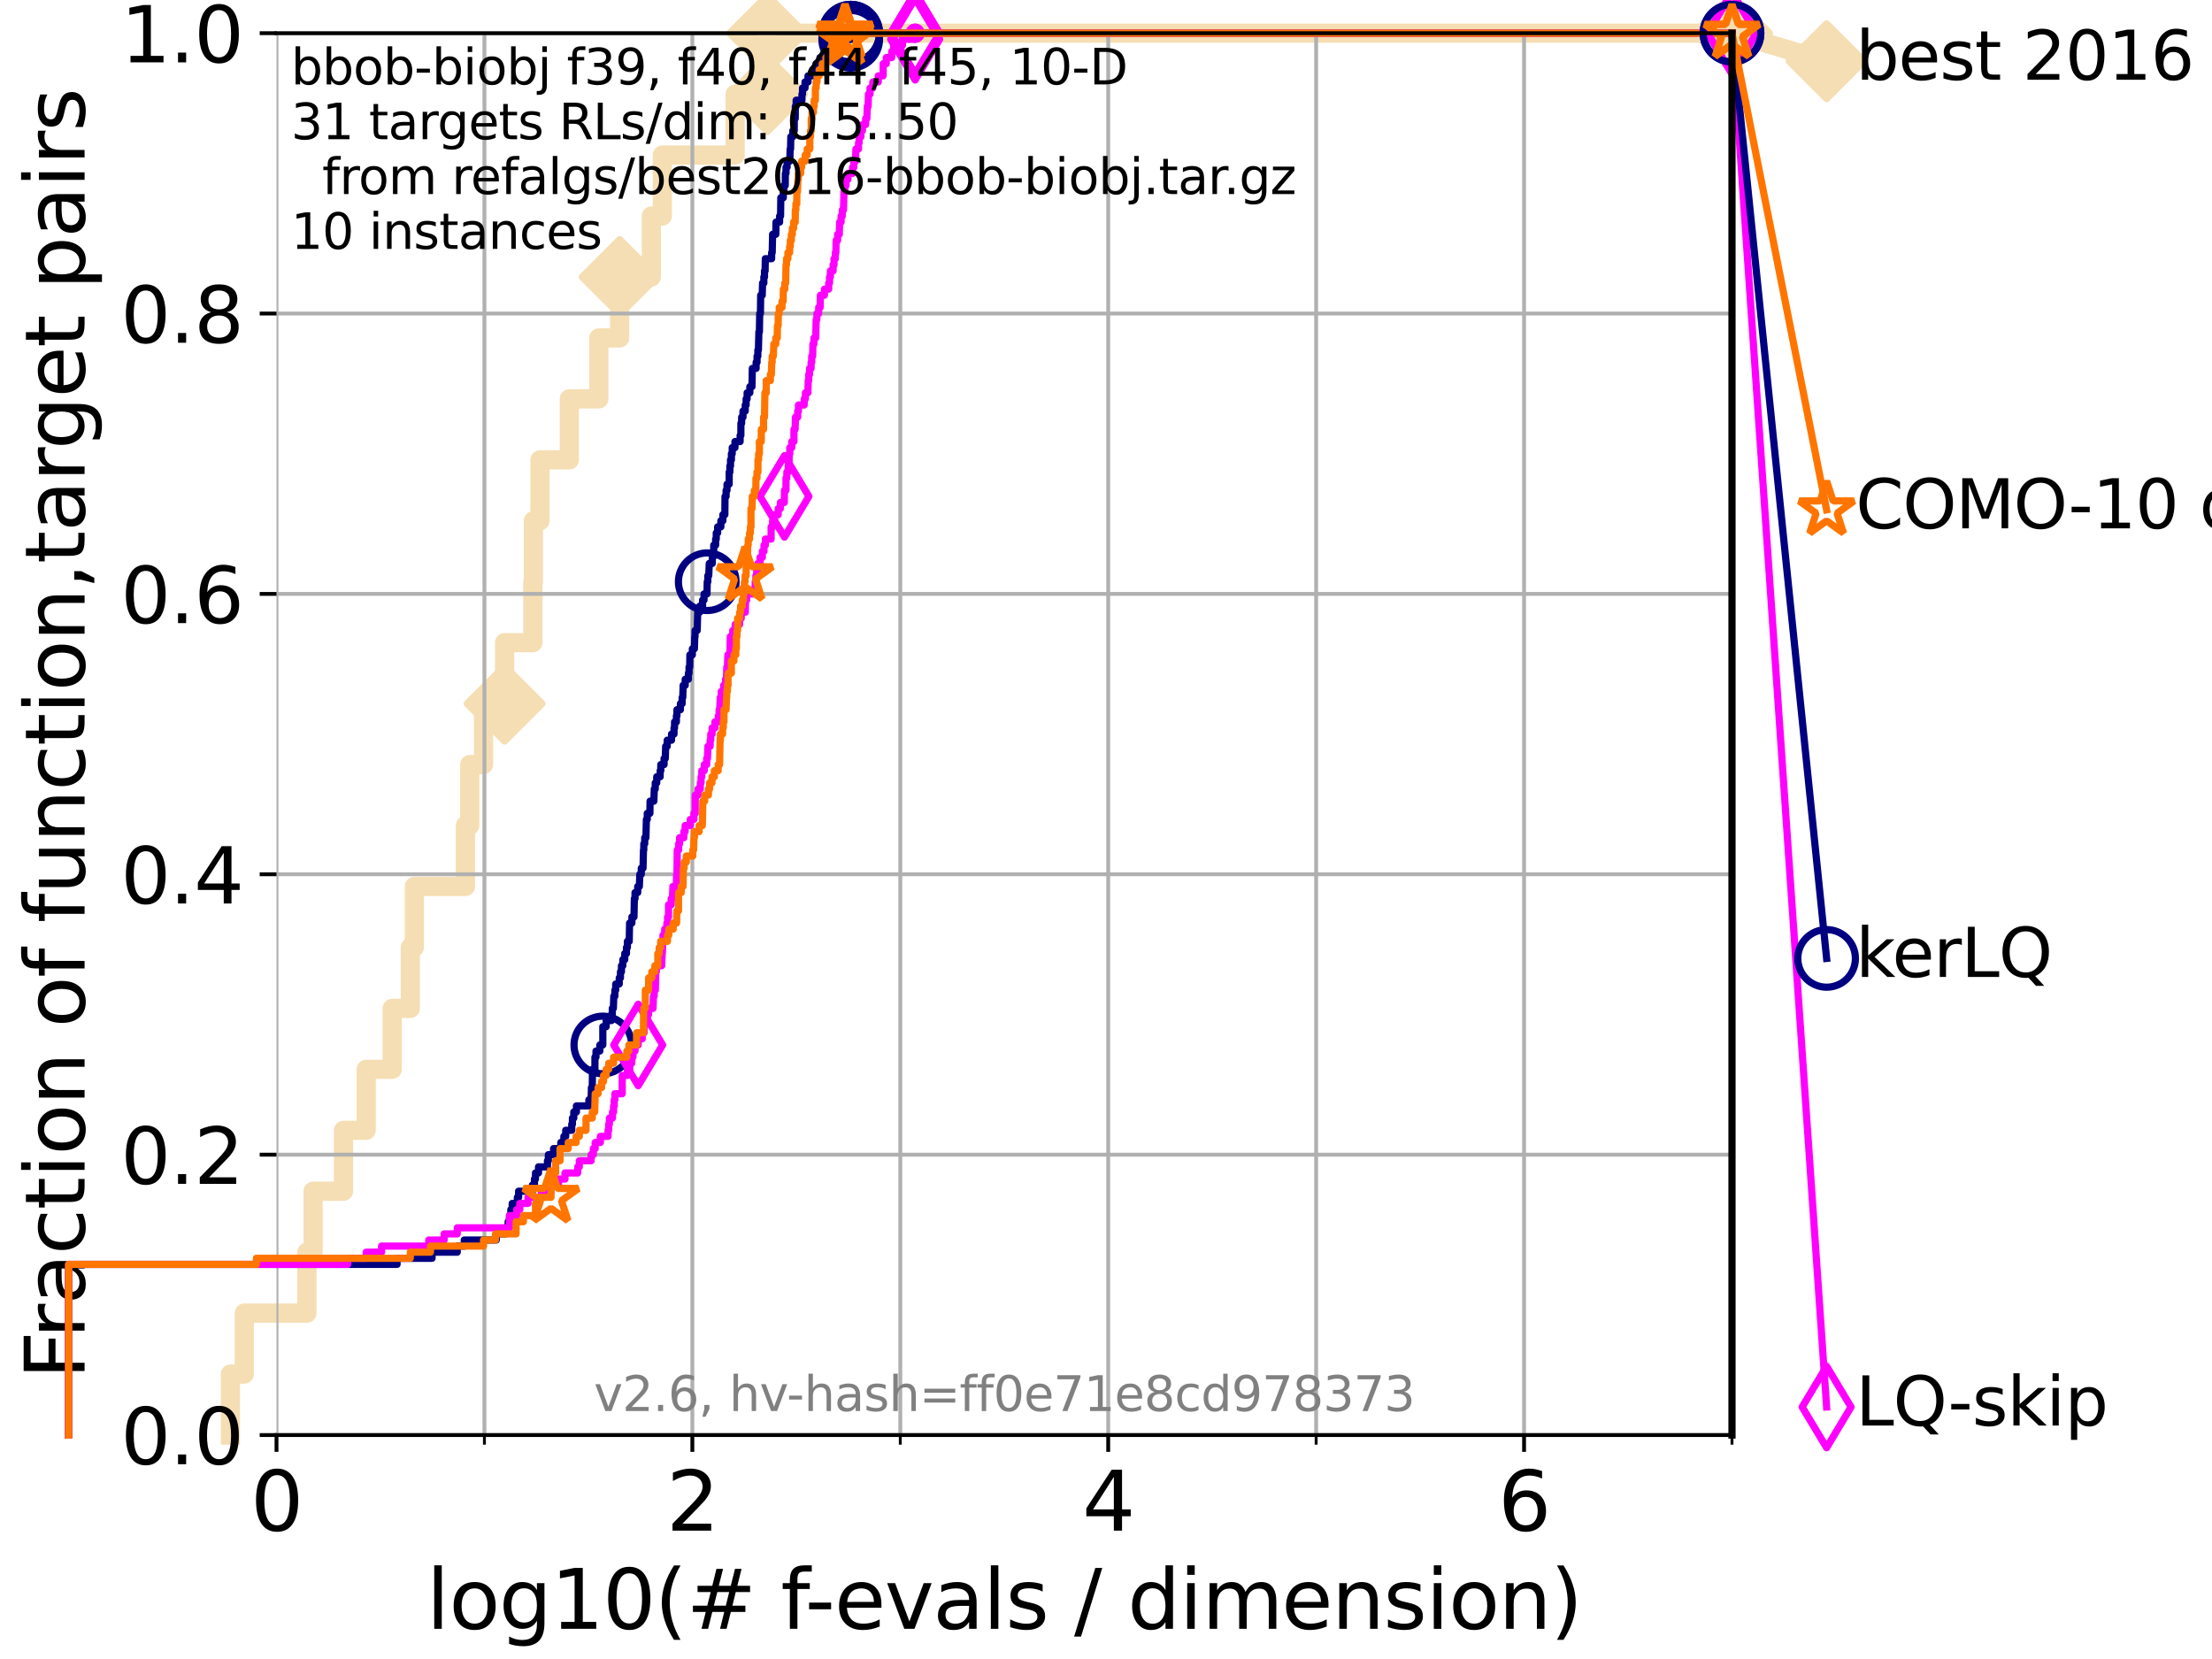 <?xml version="1.0" encoding="utf-8" standalone="no"?>
<!DOCTYPE svg PUBLIC "-//W3C//DTD SVG 1.1//EN"
  "http://www.w3.org/Graphics/SVG/1.1/DTD/svg11.dtd">
<svg xmlns:xlink="http://www.w3.org/1999/xlink" width="460.8pt" height="345.6pt" viewBox="0 0 460.8 345.6" xmlns="http://www.w3.org/2000/svg" version="1.1">
 <defs>
  <style type="text/css">*{stroke-linejoin: round; stroke-linecap: butt}</style>
 </defs>
 <g id="figure_1">
  <g id="patch_1">
   <path d="M 0 345.6 
L 460.8 345.6 
L 460.8 0 
L 0 0 
z
" style="fill: #ffffff"/>
  </g>
  <g id="axes_1">
   <g id="patch_2">
    <path d="M 57.6 298.944 
L 360.806 298.944 
L 360.806 6.912 
L 57.6 6.912 
z
" style="fill: #ffffff"/>
   </g>
   <g id="line2d_1">
    <path d="M 47.991 298.944 
L 47.991 286.247 
L 50.89 286.247 
L 50.89 273.55 
L 63.93 273.55 
L 63.93 260.853 
L 65.227 260.853 
L 65.227 248.156 
L 71.557 248.156 
L 71.557 235.459 
L 76.285 235.459 
L 76.285 222.762 
L 81.696 222.762 
L 81.696 210.065 
L 85.471 210.065 
L 85.471 197.368 
L 86.307 197.368 
L 86.307 184.671 
L 96.951 184.671 
L 96.951 171.974 
L 97.858 171.974 
L 97.858 159.277 
L 100.726 159.277 
L 100.726 146.579 
L 105.113 146.579 
L 105.113 133.882 
L 111.007 133.882 
L 111.007 121.185 
L 111.117 121.185 
L 111.117 108.488 
L 112.488 108.488 
L 112.488 95.791 
L 118.598 95.791 
L 118.598 83.094 
L 124.748 83.094 
L 124.748 70.397 
L 129.083 70.397 
L 129.083 57.7 
L 135.688 57.7 
L 135.688 45.003 
L 137.972 45.003 
L 137.972 32.306 
L 153.142 32.306 
L 153.142 19.609 
L 159.833 19.609 
L 159.833 6.912 
L 360.806 6.912 
" style="fill: none; stroke: #f5deb3; stroke-width: 4; stroke-linecap: square"/>
   </g>
   <g id="line2d_2">
    <defs>
     <path id="m5929d7d50e" d="M -0 7.778 
L 7.778 0 
L 0 -7.778 
L -7.778 -0 
z
" style="stroke: #f5deb3; stroke-width: 1.5; stroke-linejoin: miter"/>
    </defs>
    <g>
     <use xlink:href="#m5929d7d50e" x="105.113" y="146.579" style="fill: #f5deb3; stroke: #f5deb3; stroke-width: 1.5; stroke-linejoin: miter"/>
     <use xlink:href="#m5929d7d50e" x="129.083" y="57.7" style="fill: #f5deb3; stroke: #f5deb3; stroke-width: 1.5; stroke-linejoin: miter"/>
     <use xlink:href="#m5929d7d50e" x="159.833" y="19.609" style="fill: #f5deb3; stroke: #f5deb3; stroke-width: 1.5; stroke-linejoin: miter"/>
     <use xlink:href="#m5929d7d50e" x="159.833" y="6.912" style="fill: #f5deb3; stroke: #f5deb3; stroke-width: 1.5; stroke-linejoin: miter"/>
     <use xlink:href="#m5929d7d50e" x="159.833" y="6.912" style="fill: #f5deb3; stroke: #f5deb3; stroke-width: 1.5; stroke-linejoin: miter"/>
     <use xlink:href="#m5929d7d50e" x="360.806" y="6.912" style="fill: #f5deb3; stroke: #f5deb3; stroke-width: 1.5; stroke-linejoin: miter"/>
    </g>
   </g>
   <g id="line2d_3">
    <path style="fill: none; stroke: #f5deb3; stroke-width: 4; stroke-linecap: square"/>
    <g/>
   </g>
   <g id="line2d_4">
    <path d="M 360.806 6.912 
L 380.515 12.753 
" style="fill: none; stroke: #f5deb3; stroke-width: 4; stroke-linecap: square"/>
    <g>
     <use xlink:href="#m5929d7d50e" x="360.806" y="6.912" style="fill: #f5deb3; stroke: #f5deb3; stroke-width: 1.5; stroke-linejoin: miter"/>
     <use xlink:href="#m5929d7d50e" x="380.515" y="12.753" style="fill: #f5deb3; stroke: #f5deb3; stroke-width: 1.5; stroke-linejoin: miter"/>
    </g>
   </g>
   <g id="matplotlib.axis_1">
    <g id="xtick_1">
     <g id="line2d_5">
      <path d="M 57.6 298.944 
L 57.6 6.912 
" clip-path="url(#p8d01da4529)" style="fill: none; stroke: #b0b0b0; stroke-width: 0.8; stroke-linecap: square"/>
     </g>
     <g id="line2d_6">
      <defs>
       <path id="m7710bac521" d="M 0 0 
L 0 3.5 
" style="stroke: #000000; stroke-width: 0.8"/>
      </defs>
      <g>
       <use xlink:href="#m7710bac521" x="57.6" y="298.944" style="stroke: #000000; stroke-width: 0.8"/>
      </g>
     </g>
     <g id="text_1">
      <!-- 0 -->
      <g transform="translate(52.192 318.861) scale(0.17 -0.17)">
       <defs>
        <path id="DejaVuSans-30" d="M 2034 4250 
Q 1547 4250 1301 3770 
Q 1056 3291 1056 2328 
Q 1056 1369 1301 889 
Q 1547 409 2034 409 
Q 2525 409 2770 889 
Q 3016 1369 3016 2328 
Q 3016 3291 2770 3770 
Q 2525 4250 2034 4250 
z
M 2034 4750 
Q 2819 4750 3233 4129 
Q 3647 3509 3647 2328 
Q 3647 1150 3233 529 
Q 2819 -91 2034 -91 
Q 1250 -91 836 529 
Q 422 1150 422 2328 
Q 422 3509 836 4129 
Q 1250 4750 2034 4750 
z
" transform="scale(0.016)"/>
       </defs>
       <use xlink:href="#DejaVuSans-30"/>
      </g>
     </g>
    </g>
    <g id="xtick_2">
     <g id="line2d_7">
      <path d="M 144.23 298.944 
L 144.23 6.912 
" clip-path="url(#p8d01da4529)" style="fill: none; stroke: #b0b0b0; stroke-width: 0.8; stroke-linecap: square"/>
     </g>
     <g id="line2d_8">
      <g>
       <use xlink:href="#m7710bac521" x="144.23" y="298.944" style="stroke: #000000; stroke-width: 0.8"/>
      </g>
     </g>
     <g id="text_2">
      <!-- 2 -->
      <g transform="translate(138.822 318.861) scale(0.17 -0.17)">
       <defs>
        <path id="DejaVuSans-32" d="M 1228 531 
L 3431 531 
L 3431 0 
L 469 0 
L 469 531 
Q 828 903 1448 1529 
Q 2069 2156 2228 2338 
Q 2531 2678 2651 2914 
Q 2772 3150 2772 3378 
Q 2772 3750 2511 3984 
Q 2250 4219 1831 4219 
Q 1534 4219 1204 4116 
Q 875 4013 500 3803 
L 500 4441 
Q 881 4594 1212 4672 
Q 1544 4750 1819 4750 
Q 2544 4750 2975 4387 
Q 3406 4025 3406 3419 
Q 3406 3131 3298 2873 
Q 3191 2616 2906 2266 
Q 2828 2175 2409 1742 
Q 1991 1309 1228 531 
z
" transform="scale(0.016)"/>
       </defs>
       <use xlink:href="#DejaVuSans-32"/>
      </g>
     </g>
    </g>
    <g id="xtick_3">
     <g id="line2d_9">
      <path d="M 230.861 298.944 
L 230.861 6.912 
" clip-path="url(#p8d01da4529)" style="fill: none; stroke: #b0b0b0; stroke-width: 0.8; stroke-linecap: square"/>
     </g>
     <g id="line2d_10">
      <g>
       <use xlink:href="#m7710bac521" x="230.861" y="298.944" style="stroke: #000000; stroke-width: 0.8"/>
      </g>
     </g>
     <g id="text_3">
      <!-- 4 -->
      <g transform="translate(225.453 318.861) scale(0.17 -0.17)">
       <defs>
        <path id="DejaVuSans-34" d="M 2419 4116 
L 825 1625 
L 2419 1625 
L 2419 4116 
z
M 2253 4666 
L 3047 4666 
L 3047 1625 
L 3713 1625 
L 3713 1100 
L 3047 1100 
L 3047 0 
L 2419 0 
L 2419 1100 
L 313 1100 
L 313 1709 
L 2253 4666 
z
" transform="scale(0.016)"/>
       </defs>
       <use xlink:href="#DejaVuSans-34"/>
      </g>
     </g>
    </g>
    <g id="xtick_4">
     <g id="line2d_11">
      <path d="M 317.491 298.944 
L 317.491 6.912 
" clip-path="url(#p8d01da4529)" style="fill: none; stroke: #b0b0b0; stroke-width: 0.8; stroke-linecap: square"/>
     </g>
     <g id="line2d_12">
      <g>
       <use xlink:href="#m7710bac521" x="317.491" y="298.944" style="stroke: #000000; stroke-width: 0.8"/>
      </g>
     </g>
     <g id="text_4">
      <!-- 6 -->
      <g transform="translate(312.083 318.861) scale(0.17 -0.17)">
       <defs>
        <path id="DejaVuSans-36" d="M 2113 2584 
Q 1688 2584 1439 2293 
Q 1191 2003 1191 1497 
Q 1191 994 1439 701 
Q 1688 409 2113 409 
Q 2538 409 2786 701 
Q 3034 994 3034 1497 
Q 3034 2003 2786 2293 
Q 2538 2584 2113 2584 
z
M 3366 4563 
L 3366 3988 
Q 3128 4100 2886 4159 
Q 2644 4219 2406 4219 
Q 1781 4219 1451 3797 
Q 1122 3375 1075 2522 
Q 1259 2794 1537 2939 
Q 1816 3084 2150 3084 
Q 2853 3084 3261 2657 
Q 3669 2231 3669 1497 
Q 3669 778 3244 343 
Q 2819 -91 2113 -91 
Q 1303 -91 875 529 
Q 447 1150 447 2328 
Q 447 3434 972 4092 
Q 1497 4750 2381 4750 
Q 2619 4750 2861 4703 
Q 3103 4656 3366 4563 
z
" transform="scale(0.016)"/>
       </defs>
       <use xlink:href="#DejaVuSans-36"/>
      </g>
     </g>
    </g>
    <g id="xtick_5">
     <g id="line2d_13">
      <path d="M 100.915 298.944 
L 100.915 6.912 
" clip-path="url(#p8d01da4529)" style="fill: none; stroke: #b0b0b0; stroke-width: 0.8; stroke-linecap: square"/>
     </g>
     <g id="line2d_14">
      <defs>
       <path id="m77e6362e25" d="M 0 0 
L 0 2 
" style="stroke: #000000; stroke-width: 0.6"/>
      </defs>
      <g>
       <use xlink:href="#m77e6362e25" x="100.915" y="298.944" style="stroke: #000000; stroke-width: 0.6"/>
      </g>
     </g>
    </g>
    <g id="xtick_6">
     <g id="line2d_15">
      <path d="M 187.546 298.944 
L 187.546 6.912 
" clip-path="url(#p8d01da4529)" style="fill: none; stroke: #b0b0b0; stroke-width: 0.8; stroke-linecap: square"/>
     </g>
     <g id="line2d_16">
      <g>
       <use xlink:href="#m77e6362e25" x="187.546" y="298.944" style="stroke: #000000; stroke-width: 0.6"/>
      </g>
     </g>
    </g>
    <g id="xtick_7">
     <g id="line2d_17">
      <path d="M 274.176 298.944 
L 274.176 6.912 
" clip-path="url(#p8d01da4529)" style="fill: none; stroke: #b0b0b0; stroke-width: 0.8; stroke-linecap: square"/>
     </g>
     <g id="line2d_18">
      <g>
       <use xlink:href="#m77e6362e25" x="274.176" y="298.944" style="stroke: #000000; stroke-width: 0.6"/>
      </g>
     </g>
    </g>
    <g id="xtick_8">
     <g id="line2d_19">
      <path d="M 360.806 298.944 
L 360.806 6.912 
" clip-path="url(#p8d01da4529)" style="fill: none; stroke: #b0b0b0; stroke-width: 0.8; stroke-linecap: square"/>
     </g>
     <g id="line2d_20">
      <g>
       <use xlink:href="#m77e6362e25" x="360.806" y="298.944" style="stroke: #000000; stroke-width: 0.6"/>
      </g>
     </g>
    </g>
    <g id="text_5">
     <!-- log10(# f-evals / dimension) -->
     <g transform="translate(88.823 339.314) scale(0.17 -0.17)">
      <defs>
       <path id="DejaVuSans-6c" d="M 603 4863 
L 1178 4863 
L 1178 0 
L 603 0 
L 603 4863 
z
" transform="scale(0.016)"/>
       <path id="DejaVuSans-6f" d="M 1959 3097 
Q 1497 3097 1228 2736 
Q 959 2375 959 1747 
Q 959 1119 1226 758 
Q 1494 397 1959 397 
Q 2419 397 2687 759 
Q 2956 1122 2956 1747 
Q 2956 2369 2687 2733 
Q 2419 3097 1959 3097 
z
M 1959 3584 
Q 2709 3584 3137 3096 
Q 3566 2609 3566 1747 
Q 3566 888 3137 398 
Q 2709 -91 1959 -91 
Q 1206 -91 779 398 
Q 353 888 353 1747 
Q 353 2609 779 3096 
Q 1206 3584 1959 3584 
z
" transform="scale(0.016)"/>
       <path id="DejaVuSans-67" d="M 2906 1791 
Q 2906 2416 2648 2759 
Q 2391 3103 1925 3103 
Q 1463 3103 1205 2759 
Q 947 2416 947 1791 
Q 947 1169 1205 825 
Q 1463 481 1925 481 
Q 2391 481 2648 825 
Q 2906 1169 2906 1791 
z
M 3481 434 
Q 3481 -459 3084 -895 
Q 2688 -1331 1869 -1331 
Q 1566 -1331 1297 -1286 
Q 1028 -1241 775 -1147 
L 775 -588 
Q 1028 -725 1275 -790 
Q 1522 -856 1778 -856 
Q 2344 -856 2625 -561 
Q 2906 -266 2906 331 
L 2906 616 
Q 2728 306 2450 153 
Q 2172 0 1784 0 
Q 1141 0 747 490 
Q 353 981 353 1791 
Q 353 2603 747 3093 
Q 1141 3584 1784 3584 
Q 2172 3584 2450 3431 
Q 2728 3278 2906 2969 
L 2906 3500 
L 3481 3500 
L 3481 434 
z
" transform="scale(0.016)"/>
       <path id="DejaVuSans-31" d="M 794 531 
L 1825 531 
L 1825 4091 
L 703 3866 
L 703 4441 
L 1819 4666 
L 2450 4666 
L 2450 531 
L 3481 531 
L 3481 0 
L 794 0 
L 794 531 
z
" transform="scale(0.016)"/>
       <path id="DejaVuSans-28" d="M 1984 4856 
Q 1566 4138 1362 3434 
Q 1159 2731 1159 2009 
Q 1159 1288 1364 580 
Q 1569 -128 1984 -844 
L 1484 -844 
Q 1016 -109 783 600 
Q 550 1309 550 2009 
Q 550 2706 781 3412 
Q 1013 4119 1484 4856 
L 1984 4856 
z
" transform="scale(0.016)"/>
       <path id="DejaVuSans-23" d="M 3272 2816 
L 2363 2816 
L 2100 1772 
L 3016 1772 
L 3272 2816 
z
M 2803 4594 
L 2478 3297 
L 3391 3297 
L 3719 4594 
L 4219 4594 
L 3897 3297 
L 4872 3297 
L 4872 2816 
L 3775 2816 
L 3519 1772 
L 4513 1772 
L 4513 1294 
L 3397 1294 
L 3072 0 
L 2572 0 
L 2894 1294 
L 1978 1294 
L 1656 0 
L 1153 0 
L 1478 1294 
L 494 1294 
L 494 1772 
L 1594 1772 
L 1856 2816 
L 850 2816 
L 850 3297 
L 1978 3297 
L 2297 4594 
L 2803 4594 
z
" transform="scale(0.016)"/>
       <path id="DejaVuSans-20" transform="scale(0.016)"/>
       <path id="DejaVuSans-66" d="M 2375 4863 
L 2375 4384 
L 1825 4384 
Q 1516 4384 1395 4259 
Q 1275 4134 1275 3809 
L 1275 3500 
L 2222 3500 
L 2222 3053 
L 1275 3053 
L 1275 0 
L 697 0 
L 697 3053 
L 147 3053 
L 147 3500 
L 697 3500 
L 697 3744 
Q 697 4328 969 4595 
Q 1241 4863 1831 4863 
L 2375 4863 
z
" transform="scale(0.016)"/>
       <path id="DejaVuSans-2d" d="M 313 2009 
L 1997 2009 
L 1997 1497 
L 313 1497 
L 313 2009 
z
" transform="scale(0.016)"/>
       <path id="DejaVuSans-65" d="M 3597 1894 
L 3597 1613 
L 953 1613 
Q 991 1019 1311 708 
Q 1631 397 2203 397 
Q 2534 397 2845 478 
Q 3156 559 3463 722 
L 3463 178 
Q 3153 47 2828 -22 
Q 2503 -91 2169 -91 
Q 1331 -91 842 396 
Q 353 884 353 1716 
Q 353 2575 817 3079 
Q 1281 3584 2069 3584 
Q 2775 3584 3186 3129 
Q 3597 2675 3597 1894 
z
M 3022 2063 
Q 3016 2534 2758 2815 
Q 2500 3097 2075 3097 
Q 1594 3097 1305 2825 
Q 1016 2553 972 2059 
L 3022 2063 
z
" transform="scale(0.016)"/>
       <path id="DejaVuSans-76" d="M 191 3500 
L 800 3500 
L 1894 563 
L 2988 3500 
L 3597 3500 
L 2284 0 
L 1503 0 
L 191 3500 
z
" transform="scale(0.016)"/>
       <path id="DejaVuSans-61" d="M 2194 1759 
Q 1497 1759 1228 1600 
Q 959 1441 959 1056 
Q 959 750 1161 570 
Q 1363 391 1709 391 
Q 2188 391 2477 730 
Q 2766 1069 2766 1631 
L 2766 1759 
L 2194 1759 
z
M 3341 1997 
L 3341 0 
L 2766 0 
L 2766 531 
Q 2569 213 2275 61 
Q 1981 -91 1556 -91 
Q 1019 -91 701 211 
Q 384 513 384 1019 
Q 384 1609 779 1909 
Q 1175 2209 1959 2209 
L 2766 2209 
L 2766 2266 
Q 2766 2663 2505 2880 
Q 2244 3097 1772 3097 
Q 1472 3097 1187 3025 
Q 903 2953 641 2809 
L 641 3341 
Q 956 3463 1253 3523 
Q 1550 3584 1831 3584 
Q 2591 3584 2966 3190 
Q 3341 2797 3341 1997 
z
" transform="scale(0.016)"/>
       <path id="DejaVuSans-73" d="M 2834 3397 
L 2834 2853 
Q 2591 2978 2328 3040 
Q 2066 3103 1784 3103 
Q 1356 3103 1142 2972 
Q 928 2841 928 2578 
Q 928 2378 1081 2264 
Q 1234 2150 1697 2047 
L 1894 2003 
Q 2506 1872 2764 1633 
Q 3022 1394 3022 966 
Q 3022 478 2636 193 
Q 2250 -91 1575 -91 
Q 1294 -91 989 -36 
Q 684 19 347 128 
L 347 722 
Q 666 556 975 473 
Q 1284 391 1588 391 
Q 1994 391 2212 530 
Q 2431 669 2431 922 
Q 2431 1156 2273 1281 
Q 2116 1406 1581 1522 
L 1381 1569 
Q 847 1681 609 1914 
Q 372 2147 372 2553 
Q 372 3047 722 3315 
Q 1072 3584 1716 3584 
Q 2034 3584 2315 3537 
Q 2597 3491 2834 3397 
z
" transform="scale(0.016)"/>
       <path id="DejaVuSans-2f" d="M 1625 4666 
L 2156 4666 
L 531 -594 
L 0 -594 
L 1625 4666 
z
" transform="scale(0.016)"/>
       <path id="DejaVuSans-64" d="M 2906 2969 
L 2906 4863 
L 3481 4863 
L 3481 0 
L 2906 0 
L 2906 525 
Q 2725 213 2448 61 
Q 2172 -91 1784 -91 
Q 1150 -91 751 415 
Q 353 922 353 1747 
Q 353 2572 751 3078 
Q 1150 3584 1784 3584 
Q 2172 3584 2448 3432 
Q 2725 3281 2906 2969 
z
M 947 1747 
Q 947 1113 1208 752 
Q 1469 391 1925 391 
Q 2381 391 2643 752 
Q 2906 1113 2906 1747 
Q 2906 2381 2643 2742 
Q 2381 3103 1925 3103 
Q 1469 3103 1208 2742 
Q 947 2381 947 1747 
z
" transform="scale(0.016)"/>
       <path id="DejaVuSans-69" d="M 603 3500 
L 1178 3500 
L 1178 0 
L 603 0 
L 603 3500 
z
M 603 4863 
L 1178 4863 
L 1178 4134 
L 603 4134 
L 603 4863 
z
" transform="scale(0.016)"/>
       <path id="DejaVuSans-6d" d="M 3328 2828 
Q 3544 3216 3844 3400 
Q 4144 3584 4550 3584 
Q 5097 3584 5394 3201 
Q 5691 2819 5691 2113 
L 5691 0 
L 5113 0 
L 5113 2094 
Q 5113 2597 4934 2840 
Q 4756 3084 4391 3084 
Q 3944 3084 3684 2787 
Q 3425 2491 3425 1978 
L 3425 0 
L 2847 0 
L 2847 2094 
Q 2847 2600 2669 2842 
Q 2491 3084 2119 3084 
Q 1678 3084 1418 2786 
Q 1159 2488 1159 1978 
L 1159 0 
L 581 0 
L 581 3500 
L 1159 3500 
L 1159 2956 
Q 1356 3278 1631 3431 
Q 1906 3584 2284 3584 
Q 2666 3584 2933 3390 
Q 3200 3197 3328 2828 
z
" transform="scale(0.016)"/>
       <path id="DejaVuSans-6e" d="M 3513 2113 
L 3513 0 
L 2938 0 
L 2938 2094 
Q 2938 2591 2744 2837 
Q 2550 3084 2163 3084 
Q 1697 3084 1428 2787 
Q 1159 2491 1159 1978 
L 1159 0 
L 581 0 
L 581 3500 
L 1159 3500 
L 1159 2956 
Q 1366 3272 1645 3428 
Q 1925 3584 2291 3584 
Q 2894 3584 3203 3211 
Q 3513 2838 3513 2113 
z
" transform="scale(0.016)"/>
       <path id="DejaVuSans-29" d="M 513 4856 
L 1013 4856 
Q 1481 4119 1714 3412 
Q 1947 2706 1947 2009 
Q 1947 1309 1714 600 
Q 1481 -109 1013 -844 
L 513 -844 
Q 928 -128 1133 580 
Q 1338 1288 1338 2009 
Q 1338 2731 1133 3434 
Q 928 4138 513 4856 
z
" transform="scale(0.016)"/>
      </defs>
      <use xlink:href="#DejaVuSans-6c"/>
      <use xlink:href="#DejaVuSans-6f" x="27.783"/>
      <use xlink:href="#DejaVuSans-67" x="88.965"/>
      <use xlink:href="#DejaVuSans-31" x="152.441"/>
      <use xlink:href="#DejaVuSans-30" x="216.064"/>
      <use xlink:href="#DejaVuSans-28" x="279.688"/>
      <use xlink:href="#DejaVuSans-23" x="318.701"/>
      <use xlink:href="#DejaVuSans-20" x="402.49"/>
      <use xlink:href="#DejaVuSans-66" x="434.277"/>
      <use xlink:href="#DejaVuSans-2d" x="463.982"/>
      <use xlink:href="#DejaVuSans-65" x="500.066"/>
      <use xlink:href="#DejaVuSans-76" x="561.59"/>
      <use xlink:href="#DejaVuSans-61" x="620.77"/>
      <use xlink:href="#DejaVuSans-6c" x="682.049"/>
      <use xlink:href="#DejaVuSans-73" x="709.832"/>
      <use xlink:href="#DejaVuSans-20" x="761.932"/>
      <use xlink:href="#DejaVuSans-2f" x="793.719"/>
      <use xlink:href="#DejaVuSans-20" x="827.41"/>
      <use xlink:href="#DejaVuSans-64" x="859.197"/>
      <use xlink:href="#DejaVuSans-69" x="922.674"/>
      <use xlink:href="#DejaVuSans-6d" x="950.457"/>
      <use xlink:href="#DejaVuSans-65" x="1047.869"/>
      <use xlink:href="#DejaVuSans-6e" x="1109.393"/>
      <use xlink:href="#DejaVuSans-73" x="1172.771"/>
      <use xlink:href="#DejaVuSans-69" x="1224.871"/>
      <use xlink:href="#DejaVuSans-6f" x="1252.654"/>
      <use xlink:href="#DejaVuSans-6e" x="1313.836"/>
      <use xlink:href="#DejaVuSans-29" x="1377.215"/>
     </g>
    </g>
   </g>
   <g id="matplotlib.axis_2">
    <g id="ytick_1">
     <g id="line2d_21">
      <path d="M 57.6 298.944 
L 360.806 298.944 
" clip-path="url(#p8d01da4529)" style="fill: none; stroke: #b0b0b0; stroke-width: 0.8; stroke-linecap: square"/>
     </g>
     <g id="line2d_22">
      <defs>
       <path id="mba378d4c1a" d="M 0 0 
L -3.5 0 
" style="stroke: #000000; stroke-width: 0.8"/>
      </defs>
      <g>
       <use xlink:href="#mba378d4c1a" x="57.6" y="298.944" style="stroke: #000000; stroke-width: 0.8"/>
      </g>
     </g>
     <g id="text_6">
      <!-- 0.0 -->
      <g transform="translate(25.155 305.023) scale(0.16 -0.16)">
       <defs>
        <path id="DejaVuSans-2e" d="M 684 794 
L 1344 794 
L 1344 0 
L 684 0 
L 684 794 
z
" transform="scale(0.016)"/>
       </defs>
       <use xlink:href="#DejaVuSans-30"/>
       <use xlink:href="#DejaVuSans-2e" x="63.623"/>
       <use xlink:href="#DejaVuSans-30" x="95.41"/>
      </g>
     </g>
    </g>
    <g id="ytick_2">
     <g id="line2d_23">
      <path d="M 57.6 240.538 
L 360.806 240.538 
" clip-path="url(#p8d01da4529)" style="fill: none; stroke: #b0b0b0; stroke-width: 0.8; stroke-linecap: square"/>
     </g>
     <g id="line2d_24">
      <g>
       <use xlink:href="#mba378d4c1a" x="57.6" y="240.538" style="stroke: #000000; stroke-width: 0.8"/>
      </g>
     </g>
     <g id="text_7">
      <!-- 0.2 -->
      <g transform="translate(25.155 246.616) scale(0.16 -0.16)">
       <use xlink:href="#DejaVuSans-30"/>
       <use xlink:href="#DejaVuSans-2e" x="63.623"/>
       <use xlink:href="#DejaVuSans-32" x="95.41"/>
      </g>
     </g>
    </g>
    <g id="ytick_3">
     <g id="line2d_25">
      <path d="M 57.6 182.131 
L 360.806 182.131 
" clip-path="url(#p8d01da4529)" style="fill: none; stroke: #b0b0b0; stroke-width: 0.8; stroke-linecap: square"/>
     </g>
     <g id="line2d_26">
      <g>
       <use xlink:href="#mba378d4c1a" x="57.6" y="182.131" style="stroke: #000000; stroke-width: 0.8"/>
      </g>
     </g>
     <g id="text_8">
      <!-- 0.4 -->
      <g transform="translate(25.155 188.21) scale(0.16 -0.16)">
       <use xlink:href="#DejaVuSans-30"/>
       <use xlink:href="#DejaVuSans-2e" x="63.623"/>
       <use xlink:href="#DejaVuSans-34" x="95.41"/>
      </g>
     </g>
    </g>
    <g id="ytick_4">
     <g id="line2d_27">
      <path d="M 57.6 123.725 
L 360.806 123.725 
" clip-path="url(#p8d01da4529)" style="fill: none; stroke: #b0b0b0; stroke-width: 0.8; stroke-linecap: square"/>
     </g>
     <g id="line2d_28">
      <g>
       <use xlink:href="#mba378d4c1a" x="57.6" y="123.725" style="stroke: #000000; stroke-width: 0.8"/>
      </g>
     </g>
     <g id="text_9">
      <!-- 0.6 -->
      <g transform="translate(25.155 129.804) scale(0.16 -0.16)">
       <use xlink:href="#DejaVuSans-30"/>
       <use xlink:href="#DejaVuSans-2e" x="63.623"/>
       <use xlink:href="#DejaVuSans-36" x="95.41"/>
      </g>
     </g>
    </g>
    <g id="ytick_5">
     <g id="line2d_29">
      <path d="M 57.6 65.318 
L 360.806 65.318 
" clip-path="url(#p8d01da4529)" style="fill: none; stroke: #b0b0b0; stroke-width: 0.8; stroke-linecap: square"/>
     </g>
     <g id="line2d_30">
      <g>
       <use xlink:href="#mba378d4c1a" x="57.6" y="65.318" style="stroke: #000000; stroke-width: 0.8"/>
      </g>
     </g>
     <g id="text_10">
      <!-- 0.8 -->
      <g transform="translate(25.155 71.397) scale(0.16 -0.16)">
       <defs>
        <path id="DejaVuSans-38" d="M 2034 2216 
Q 1584 2216 1326 1975 
Q 1069 1734 1069 1313 
Q 1069 891 1326 650 
Q 1584 409 2034 409 
Q 2484 409 2743 651 
Q 3003 894 3003 1313 
Q 3003 1734 2745 1975 
Q 2488 2216 2034 2216 
z
M 1403 2484 
Q 997 2584 770 2862 
Q 544 3141 544 3541 
Q 544 4100 942 4425 
Q 1341 4750 2034 4750 
Q 2731 4750 3128 4425 
Q 3525 4100 3525 3541 
Q 3525 3141 3298 2862 
Q 3072 2584 2669 2484 
Q 3125 2378 3379 2068 
Q 3634 1759 3634 1313 
Q 3634 634 3220 271 
Q 2806 -91 2034 -91 
Q 1263 -91 848 271 
Q 434 634 434 1313 
Q 434 1759 690 2068 
Q 947 2378 1403 2484 
z
M 1172 3481 
Q 1172 3119 1398 2916 
Q 1625 2713 2034 2713 
Q 2441 2713 2670 2916 
Q 2900 3119 2900 3481 
Q 2900 3844 2670 4047 
Q 2441 4250 2034 4250 
Q 1625 4250 1398 4047 
Q 1172 3844 1172 3481 
z
" transform="scale(0.016)"/>
       </defs>
       <use xlink:href="#DejaVuSans-30"/>
       <use xlink:href="#DejaVuSans-2e" x="63.623"/>
       <use xlink:href="#DejaVuSans-38" x="95.41"/>
      </g>
     </g>
    </g>
    <g id="ytick_6">
     <g id="line2d_31">
      <path d="M 57.6 6.912 
L 360.806 6.912 
" clip-path="url(#p8d01da4529)" style="fill: none; stroke: #b0b0b0; stroke-width: 0.8; stroke-linecap: square"/>
     </g>
     <g id="line2d_32">
      <g>
       <use xlink:href="#mba378d4c1a" x="57.6" y="6.912" style="stroke: #000000; stroke-width: 0.8"/>
      </g>
     </g>
     <g id="text_11">
      <!-- 1.0 -->
      <g transform="translate(25.155 12.991) scale(0.16 -0.16)">
       <use xlink:href="#DejaVuSans-31"/>
       <use xlink:href="#DejaVuSans-2e" x="63.623"/>
       <use xlink:href="#DejaVuSans-30" x="95.41"/>
      </g>
     </g>
    </g>
    <g id="text_12">
     <!-- Fraction of function,target pairs -->
     <g transform="translate(17.62 287.313) rotate(-90) scale(0.17 -0.17)">
      <defs>
       <path id="DejaVuSans-46" d="M 628 4666 
L 3309 4666 
L 3309 4134 
L 1259 4134 
L 1259 2759 
L 3109 2759 
L 3109 2228 
L 1259 2228 
L 1259 0 
L 628 0 
L 628 4666 
z
" transform="scale(0.016)"/>
       <path id="DejaVuSans-72" d="M 2631 2963 
Q 2534 3019 2420 3045 
Q 2306 3072 2169 3072 
Q 1681 3072 1420 2755 
Q 1159 2438 1159 1844 
L 1159 0 
L 581 0 
L 581 3500 
L 1159 3500 
L 1159 2956 
Q 1341 3275 1631 3429 
Q 1922 3584 2338 3584 
Q 2397 3584 2469 3576 
Q 2541 3569 2628 3553 
L 2631 2963 
z
" transform="scale(0.016)"/>
       <path id="DejaVuSans-63" d="M 3122 3366 
L 3122 2828 
Q 2878 2963 2633 3030 
Q 2388 3097 2138 3097 
Q 1578 3097 1268 2742 
Q 959 2388 959 1747 
Q 959 1106 1268 751 
Q 1578 397 2138 397 
Q 2388 397 2633 464 
Q 2878 531 3122 666 
L 3122 134 
Q 2881 22 2623 -34 
Q 2366 -91 2075 -91 
Q 1284 -91 818 406 
Q 353 903 353 1747 
Q 353 2603 823 3093 
Q 1294 3584 2113 3584 
Q 2378 3584 2631 3529 
Q 2884 3475 3122 3366 
z
" transform="scale(0.016)"/>
       <path id="DejaVuSans-74" d="M 1172 4494 
L 1172 3500 
L 2356 3500 
L 2356 3053 
L 1172 3053 
L 1172 1153 
Q 1172 725 1289 603 
Q 1406 481 1766 481 
L 2356 481 
L 2356 0 
L 1766 0 
Q 1100 0 847 248 
Q 594 497 594 1153 
L 594 3053 
L 172 3053 
L 172 3500 
L 594 3500 
L 594 4494 
L 1172 4494 
z
" transform="scale(0.016)"/>
       <path id="DejaVuSans-75" d="M 544 1381 
L 544 3500 
L 1119 3500 
L 1119 1403 
Q 1119 906 1312 657 
Q 1506 409 1894 409 
Q 2359 409 2629 706 
Q 2900 1003 2900 1516 
L 2900 3500 
L 3475 3500 
L 3475 0 
L 2900 0 
L 2900 538 
Q 2691 219 2414 64 
Q 2138 -91 1772 -91 
Q 1169 -91 856 284 
Q 544 659 544 1381 
z
M 1991 3584 
L 1991 3584 
z
" transform="scale(0.016)"/>
       <path id="DejaVuSans-2c" d="M 750 794 
L 1409 794 
L 1409 256 
L 897 -744 
L 494 -744 
L 750 256 
L 750 794 
z
" transform="scale(0.016)"/>
       <path id="DejaVuSans-70" d="M 1159 525 
L 1159 -1331 
L 581 -1331 
L 581 3500 
L 1159 3500 
L 1159 2969 
Q 1341 3281 1617 3432 
Q 1894 3584 2278 3584 
Q 2916 3584 3314 3078 
Q 3713 2572 3713 1747 
Q 3713 922 3314 415 
Q 2916 -91 2278 -91 
Q 1894 -91 1617 61 
Q 1341 213 1159 525 
z
M 3116 1747 
Q 3116 2381 2855 2742 
Q 2594 3103 2138 3103 
Q 1681 3103 1420 2742 
Q 1159 2381 1159 1747 
Q 1159 1113 1420 752 
Q 1681 391 2138 391 
Q 2594 391 2855 752 
Q 3116 1113 3116 1747 
z
" transform="scale(0.016)"/>
      </defs>
      <use xlink:href="#DejaVuSans-46"/>
      <use xlink:href="#DejaVuSans-72" x="50.27"/>
      <use xlink:href="#DejaVuSans-61" x="91.383"/>
      <use xlink:href="#DejaVuSans-63" x="152.662"/>
      <use xlink:href="#DejaVuSans-74" x="207.643"/>
      <use xlink:href="#DejaVuSans-69" x="246.852"/>
      <use xlink:href="#DejaVuSans-6f" x="274.635"/>
      <use xlink:href="#DejaVuSans-6e" x="335.816"/>
      <use xlink:href="#DejaVuSans-20" x="399.195"/>
      <use xlink:href="#DejaVuSans-6f" x="430.982"/>
      <use xlink:href="#DejaVuSans-66" x="492.164"/>
      <use xlink:href="#DejaVuSans-20" x="527.369"/>
      <use xlink:href="#DejaVuSans-66" x="559.156"/>
      <use xlink:href="#DejaVuSans-75" x="594.361"/>
      <use xlink:href="#DejaVuSans-6e" x="657.74"/>
      <use xlink:href="#DejaVuSans-63" x="721.119"/>
      <use xlink:href="#DejaVuSans-74" x="776.1"/>
      <use xlink:href="#DejaVuSans-69" x="815.309"/>
      <use xlink:href="#DejaVuSans-6f" x="843.092"/>
      <use xlink:href="#DejaVuSans-6e" x="904.273"/>
      <use xlink:href="#DejaVuSans-2c" x="967.652"/>
      <use xlink:href="#DejaVuSans-74" x="999.439"/>
      <use xlink:href="#DejaVuSans-61" x="1038.648"/>
      <use xlink:href="#DejaVuSans-72" x="1099.928"/>
      <use xlink:href="#DejaVuSans-67" x="1139.291"/>
      <use xlink:href="#DejaVuSans-65" x="1202.768"/>
      <use xlink:href="#DejaVuSans-74" x="1264.291"/>
      <use xlink:href="#DejaVuSans-20" x="1303.5"/>
      <use xlink:href="#DejaVuSans-70" x="1335.287"/>
      <use xlink:href="#DejaVuSans-61" x="1398.764"/>
      <use xlink:href="#DejaVuSans-69" x="1460.043"/>
      <use xlink:href="#DejaVuSans-72" x="1487.826"/>
      <use xlink:href="#DejaVuSans-73" x="1528.939"/>
     </g>
    </g>
   </g>
   <g id="line2d_33">
    <defs>
     <path id="m309098ac82" d="M 0 1.5 
C 0.398 1.5 0.779 1.342 1.061 1.061 
C 1.342 0.779 1.5 0.398 1.5 0 
C 1.5 -0.398 1.342 -0.779 1.061 -1.061 
C 0.779 -1.342 0.398 -1.5 0 -1.5 
C -0.398 -1.5 -0.779 -1.342 -1.061 -1.061 
C -1.342 -0.779 -1.5 -0.398 -1.5 0 
C -1.5 0.398 -1.342 0.779 -1.061 1.061 
C -0.779 1.342 -0.398 1.5 0 1.5 
z
" style="stroke: #f5deb3"/>
    </defs>
    <g>
     <use xlink:href="#m309098ac82" x="159.833" y="6.912" style="fill: #f5deb3; stroke: #f5deb3"/>
     <use xlink:href="#m309098ac82" x="159.833" y="6.912" style="fill: #f5deb3; stroke: #f5deb3"/>
    </g>
   </g>
   <g id="line2d_34">
    <defs>
     <path id="m3e13dd0fcb" d="M 0 1.5 
C 0.398 1.5 0.779 1.342 1.061 1.061 
C 1.342 0.779 1.5 0.398 1.5 0 
C 1.5 -0.398 1.342 -0.779 1.061 -1.061 
C 0.779 -1.342 0.398 -1.5 0 -1.5 
C -0.398 -1.5 -0.779 -1.342 -1.061 -1.061 
C -1.342 -0.779 -1.5 -0.398 -1.5 0 
C -1.5 0.398 -1.342 0.779 -1.061 1.061 
C -0.779 1.342 -0.398 1.5 0 1.5 
z
" style="stroke: #000080"/>
    </defs>
    <g>
     <use xlink:href="#m3e13dd0fcb" x="177.217" y="6.912" style="fill: #000080; stroke: #000080"/>
     <use xlink:href="#m3e13dd0fcb" x="177.217" y="6.912" style="fill: #000080; stroke: #000080"/>
    </g>
   </g>
   <g id="line2d_35">
    <path d="M 14.285 298.944 
L 14.285 263.392 
L 82.713 263.392 
L 82.713 262.123 
L 90.008 262.123 
L 90.008 260.853 
L 95.251 260.853 
L 95.251 259.583 
L 96.718 259.583 
L 96.718 258.313 
L 103.38 258.313 
L 103.38 257.044 
L 105.263 257.044 
L 105.263 255.774 
L 105.851 255.774 
L 105.851 254.504 
L 106.138 254.504 
L 106.138 253.235 
L 106.421 253.235 
L 106.421 251.965 
L 106.699 251.965 
L 106.699 250.695 
L 107.775 250.695 
L 107.775 249.426 
L 108.034 249.426 
L 108.034 248.156 
L 110.897 248.156 
L 110.897 246.886 
L 111.335 246.886 
L 111.335 245.616 
L 111.55 245.616 
L 111.55 244.347 
L 112.18 244.347 
L 112.18 243.077 
L 114.048 243.077 
L 114.048 241.807 
L 114.234 241.807 
L 114.234 240.538 
L 115.315 240.538 
L 115.315 239.268 
L 116.827 239.268 
L 116.827 237.998 
L 117.462 237.998 
L 117.462 236.728 
L 117.849 236.728 
L 117.849 235.459 
L 119.106 235.459 
L 119.106 234.189 
L 119.248 234.189 
L 119.248 232.919 
L 119.53 232.919 
L 119.53 231.65 
L 120.081 231.65 
L 120.081 230.38 
L 122.678 230.38 
L 122.678 229.11 
L 123.145 229.11 
L 123.203 226.571 
L 123.375 226.571 
L 123.432 222.762 
L 123.936 222.762 
L 123.936 220.222 
L 124.156 220.222 
L 124.156 218.953 
L 124.959 218.953 
L 124.959 217.683 
L 125.578 217.683 
L 125.578 213.874 
L 126.275 213.874 
L 126.275 212.604 
L 127.366 212.604 
L 127.366 211.334 
L 127.55 211.334 
L 127.55 210.065 
L 127.777 210.065 
L 127.867 207.525 
L 128.09 207.525 
L 128.09 206.256 
L 128.266 206.256 
L 128.266 204.986 
L 128.999 204.986 
L 128.999 203.716 
L 129.251 203.716 
L 129.251 202.446 
L 129.458 202.446 
L 129.458 201.177 
L 129.745 201.177 
L 129.745 199.907 
L 130.147 199.907 
L 130.147 198.637 
L 130.502 198.637 
L 130.502 197.368 
L 130.696 197.368 
L 130.696 196.098 
L 131.078 196.098 
L 131.154 192.289 
L 131.637 192.289 
L 131.637 191.019 
L 132.073 191.019 
L 132.145 187.21 
L 132.287 187.21 
L 132.287 185.94 
L 132.847 185.94 
L 132.847 184.671 
L 133.188 184.671 
L 133.289 182.131 
L 133.59 182.131 
L 133.59 180.861 
L 133.951 180.861 
L 134.048 177.052 
L 134.113 177.052 
L 134.113 175.783 
L 134.305 175.783 
L 134.305 174.513 
L 134.558 174.513 
L 134.652 170.704 
L 134.839 170.704 
L 134.839 169.434 
L 135.389 169.434 
L 135.419 166.895 
L 136.213 166.895 
L 136.3 164.355 
L 136.499 164.355 
L 136.499 163.086 
L 136.809 163.086 
L 136.809 161.816 
L 137.521 161.816 
L 137.521 160.546 
L 137.655 160.546 
L 137.655 159.277 
L 138.336 159.277 
L 138.336 158.007 
L 138.592 158.007 
L 138.668 155.467 
L 138.993 155.467 
L 138.993 154.198 
L 139.891 154.198 
L 139.891 152.928 
L 140.405 152.928 
L 140.405 151.658 
L 140.52 151.658 
L 140.52 150.389 
L 140.906 150.389 
L 140.906 149.119 
L 141.018 149.119 
L 141.018 147.849 
L 141.74 147.849 
L 141.74 146.579 
L 142.102 146.579 
L 142.102 145.31 
L 142.227 145.31 
L 142.311 142.77 
L 142.743 142.77 
L 142.743 141.501 
L 143.404 141.501 
L 143.404 140.231 
L 143.541 140.231 
L 143.541 138.961 
L 143.677 138.961 
L 143.716 136.422 
L 144.23 136.422 
L 144.23 135.152 
L 144.658 135.152 
L 144.732 132.613 
L 144.786 132.613 
L 144.786 131.343 
L 145.238 131.343 
L 145.344 127.534 
L 145.765 127.534 
L 145.765 126.264 
L 146.362 126.264 
L 146.362 124.995 
L 146.662 124.995 
L 146.662 123.725 
L 147.28 123.725 
L 147.328 121.185 
L 147.455 121.185 
L 147.455 119.916 
L 147.644 119.916 
L 147.754 117.376 
L 148.383 117.376 
L 148.383 116.107 
L 148.548 116.107 
L 148.548 114.837 
L 148.682 114.837 
L 148.682 113.567 
L 149.079 113.567 
L 149.079 112.297 
L 149.209 112.297 
L 149.209 111.028 
L 149.496 111.028 
L 149.496 109.758 
L 150.166 109.758 
L 150.166 108.488 
L 150.587 108.488 
L 150.587 107.219 
L 150.998 107.219 
L 151.038 103.41 
L 151.259 103.41 
L 151.259 102.14 
L 151.452 102.14 
L 151.452 100.87 
L 151.895 100.87 
L 151.908 98.331 
L 152.045 98.331 
L 152.045 97.061 
L 152.181 97.061 
L 152.181 95.791 
L 152.365 95.791 
L 152.365 94.522 
L 152.535 94.522 
L 152.535 93.252 
L 153.107 93.252 
L 153.107 91.982 
L 154.179 91.982 
L 154.179 90.712 
L 154.334 90.712 
L 154.345 88.173 
L 154.498 88.173 
L 154.498 86.903 
L 154.779 86.903 
L 154.779 85.634 
L 155.246 85.634 
L 155.246 84.364 
L 155.433 84.364 
L 155.433 83.094 
L 155.64 83.094 
L 155.64 81.825 
L 156.205 81.825 
L 156.205 80.555 
L 156.648 80.555 
L 156.726 76.746 
L 157.513 76.746 
L 157.513 75.476 
L 157.707 75.476 
L 157.707 74.206 
L 157.871 74.206 
L 157.871 72.937 
L 157.989 72.937 
L 158.089 69.128 
L 158.196 69.128 
L 158.259 65.318 
L 158.41 65.318 
L 158.463 61.509 
L 158.787 61.509 
L 158.856 58.97 
L 159.122 58.97 
L 159.122 57.7 
L 159.258 57.7 
L 159.258 56.43 
L 159.385 56.43 
L 159.427 53.891 
L 160.746 53.891 
L 160.746 52.621 
L 160.863 52.621 
L 160.948 48.812 
L 161.617 48.812 
L 161.654 46.273 
L 162.407 46.273 
L 162.407 45.003 
L 162.606 45.003 
L 162.655 41.194 
L 163.171 41.194 
L 163.171 39.924 
L 163.301 39.924 
L 163.301 38.655 
L 163.579 38.655 
L 163.599 36.115 
L 163.74 36.115 
L 163.74 34.845 
L 163.965 34.845 
L 163.965 33.576 
L 164.53 33.576 
L 164.6 31.036 
L 164.689 31.036 
L 164.74 28.497 
L 165.152 28.497 
L 165.152 27.227 
L 165.459 27.227 
L 165.459 24.688 
L 165.665 24.688 
L 165.677 22.148 
L 165.851 22.148 
L 165.851 20.879 
L 167.062 20.879 
L 167.062 19.609 
L 167.179 19.609 
L 167.179 18.339 
L 167.7 18.339 
L 167.7 17.07 
L 168.322 17.07 
L 168.322 15.8 
L 169.269 15.8 
L 169.269 14.53 
L 169.996 14.53 
L 169.996 13.261 
L 170.815 13.261 
L 170.815 11.991 
L 171.835 11.991 
L 171.835 10.721 
L 172.741 10.721 
L 172.757 8.182 
L 177.217 8.182 
L 177.217 6.912 
L 360.806 6.912 
L 360.806 6.912 
" style="fill: none; stroke: #000080; stroke-width: 1.5; stroke-linecap: square"/>
   </g>
   <g id="line2d_36">
    <defs>
     <path id="m3d451d59b7" d="M 0 6 
C 1.591 6 3.117 5.368 4.243 4.243 
C 5.368 3.117 6 1.591 6 0 
C 6 -1.591 5.368 -3.117 4.243 -4.243 
C 3.117 -5.368 1.591 -6 0 -6 
C -1.591 -6 -3.117 -5.368 -4.243 -4.243 
C -5.368 -3.117 -6 -1.591 -6 0 
C -6 1.591 -5.368 3.117 -4.243 4.243 
C -3.117 5.368 -1.591 6 0 6 
z
" style="stroke: #000080; stroke-width: 1.5"/>
    </defs>
    <g>
     <use xlink:href="#m3d451d59b7" x="125.578" y="217.683" style="fill-opacity: 0; stroke: #000080; stroke-width: 1.5"/>
     <use xlink:href="#m3d451d59b7" x="147.328" y="121.185" style="fill-opacity: 0; stroke: #000080; stroke-width: 1.5"/>
     <use xlink:href="#m3d451d59b7" x="177.217" y="8.182" style="fill-opacity: 0; stroke: #000080; stroke-width: 1.5"/>
     <use xlink:href="#m3d451d59b7" x="177.217" y="6.912" style="fill-opacity: 0; stroke: #000080; stroke-width: 1.5"/>
     <use xlink:href="#m3d451d59b7" x="177.217" y="6.912" style="fill-opacity: 0; stroke: #000080; stroke-width: 1.5"/>
     <use xlink:href="#m3d451d59b7" x="360.806" y="6.912" style="fill-opacity: 0; stroke: #000080; stroke-width: 1.5"/>
    </g>
   </g>
   <g id="line2d_37">
    <path style="fill: none; stroke: #000080; stroke-width: 1.5; stroke-linecap: square"/>
    <g/>
   </g>
   <g id="line2d_38">
    <defs>
     <path id="mc0643b0310" d="M 0 1.5 
C 0.398 1.5 0.779 1.342 1.061 1.061 
C 1.342 0.779 1.5 0.398 1.5 0 
C 1.5 -0.398 1.342 -0.779 1.061 -1.061 
C 0.779 -1.342 0.398 -1.5 0 -1.5 
C -0.398 -1.5 -0.779 -1.342 -1.061 -1.061 
C -1.342 -0.779 -1.5 -0.398 -1.5 0 
C -1.5 0.398 -1.342 0.779 -1.061 1.061 
C -0.779 1.342 -0.398 1.5 0 1.5 
z
" style="stroke: #ff00ff"/>
    </defs>
    <g>
     <use xlink:href="#mc0643b0310" x="190.64" y="6.912" style="fill: #ff00ff; stroke: #ff00ff"/>
     <use xlink:href="#mc0643b0310" x="190.64" y="6.912" style="fill: #ff00ff; stroke: #ff00ff"/>
    </g>
   </g>
   <g id="line2d_39">
    <path d="M 14.285 298.944 
L 14.285 263.392 
L 72.432 263.392 
L 72.432 262.123 
L 76.285 262.123 
L 76.285 260.853 
L 79.481 260.853 
L 79.481 259.583 
L 89.324 259.583 
L 89.324 258.313 
L 92.52 258.313 
L 92.52 257.044 
L 95.251 257.044 
L 95.251 255.774 
L 106.138 255.774 
L 106.138 253.235 
L 107.644 253.235 
L 107.644 251.965 
L 108.29 251.965 
L 108.29 250.695 
L 109.99 250.695 
L 109.99 249.426 
L 112.79 249.426 
L 112.79 248.156 
L 114.142 248.156 
L 114.142 246.886 
L 116.337 246.886 
L 116.337 245.616 
L 117.695 245.616 
L 117.695 244.347 
L 120.351 244.347 
L 120.351 243.077 
L 120.683 243.077 
L 120.683 241.807 
L 123.145 241.807 
L 123.145 240.538 
L 123.601 240.538 
L 123.601 239.268 
L 123.992 239.268 
L 123.992 237.998 
L 125.064 237.998 
L 125.064 236.728 
L 126.661 236.728 
L 126.661 235.459 
L 126.804 235.459 
L 126.804 234.189 
L 126.946 234.189 
L 126.946 232.919 
L 127.595 232.919 
L 127.595 231.65 
L 127.822 231.65 
L 127.822 230.38 
L 127.956 230.38 
L 127.956 229.11 
L 128.09 229.11 
L 128.09 227.841 
L 129.623 227.841 
L 129.623 224.031 
L 130.696 224.031 
L 130.696 222.762 
L 131.191 222.762 
L 131.191 221.492 
L 131.601 221.492 
L 131.601 220.222 
L 131.857 220.222 
L 131.857 218.953 
L 132.287 218.953 
L 132.287 217.683 
L 132.95 217.683 
L 132.95 216.413 
L 133.788 216.413 
L 133.788 215.144 
L 134.177 215.144 
L 134.177 212.604 
L 134.839 212.604 
L 134.839 211.334 
L 135.116 211.334 
L 135.116 210.065 
L 136.04 210.065 
L 136.127 207.525 
L 136.271 207.525 
L 136.271 206.256 
L 136.528 206.256 
L 136.612 202.446 
L 136.725 202.446 
L 136.725 201.177 
L 137.841 201.177 
L 137.946 198.637 
L 137.972 198.637 
L 138.077 196.098 
L 138.103 196.098 
L 138.103 194.828 
L 138.464 194.828 
L 138.464 193.559 
L 138.919 193.559 
L 138.919 192.289 
L 139.068 192.289 
L 139.068 191.019 
L 139.265 191.019 
L 139.265 188.48 
L 139.82 188.48 
L 139.82 187.21 
L 140.08 187.21 
L 140.173 184.671 
L 140.883 184.671 
L 140.951 182.131 
L 141.018 182.131 
L 141.084 177.052 
L 141.371 177.052 
L 141.371 175.783 
L 141.567 175.783 
L 141.567 174.513 
L 142.456 174.513 
L 142.456 173.243 
L 142.723 173.243 
L 142.723 171.974 
L 143.793 171.974 
L 143.793 170.704 
L 144.548 170.704 
L 144.548 169.434 
L 144.823 169.434 
L 144.841 165.625 
L 145.415 165.625 
L 145.415 164.355 
L 145.886 164.355 
L 145.886 163.086 
L 146.04 163.086 
L 146.04 161.816 
L 146.194 161.816 
L 146.194 160.546 
L 146.712 160.546 
L 146.712 159.277 
L 147.216 159.277 
L 147.216 158.007 
L 147.376 158.007 
L 147.471 155.467 
L 147.94 155.467 
L 147.94 154.198 
L 148.063 154.198 
L 148.063 152.928 
L 148.338 152.928 
L 148.338 151.658 
L 148.918 151.658 
L 148.918 150.389 
L 149.637 150.389 
L 149.637 149.119 
L 149.806 149.119 
L 149.806 147.849 
L 149.931 147.849 
L 150.042 145.31 
L 150.248 145.31 
L 150.248 144.04 
L 150.747 144.04 
L 150.747 142.77 
L 151.142 142.77 
L 151.142 141.501 
L 151.324 141.501 
L 151.401 138.961 
L 151.542 138.961 
L 151.631 136.422 
L 152.057 136.422 
L 152.132 132.613 
L 152.644 132.613 
L 152.644 131.343 
L 153.154 131.343 
L 153.154 130.073 
L 154.079 130.073 
L 154.079 128.804 
L 154.41 128.804 
L 154.41 127.534 
L 155.267 127.534 
L 155.308 124.995 
L 155.547 124.995 
L 155.547 123.725 
L 157.194 123.725 
L 157.194 122.455 
L 157.326 122.455 
L 157.326 121.185 
L 157.466 121.185 
L 157.466 119.916 
L 157.642 119.916 
L 157.642 118.646 
L 157.88 118.646 
L 157.88 117.376 
L 158.339 117.376 
L 158.339 116.107 
L 158.813 116.107 
L 158.813 114.837 
L 159.156 114.837 
L 159.156 113.567 
L 159.443 113.567 
L 159.443 112.297 
L 160.637 112.297 
L 160.637 109.758 
L 160.948 109.758 
L 160.948 108.488 
L 161.362 108.488 
L 161.362 107.219 
L 162.111 107.219 
L 162.111 105.949 
L 162.57 105.949 
L 162.57 104.679 
L 163.383 104.679 
L 163.417 102.14 
L 163.733 102.14 
L 163.733 99.6 
L 163.912 99.6 
L 163.912 98.331 
L 164.188 98.331 
L 164.188 97.061 
L 164.382 97.061 
L 164.401 94.522 
L 164.53 94.522 
L 164.53 93.252 
L 164.935 93.252 
L 164.935 91.982 
L 165.392 91.982 
L 165.392 89.443 
L 165.641 89.443 
L 165.713 86.903 
L 166.176 86.903 
L 166.176 85.634 
L 166.339 85.634 
L 166.339 84.364 
L 167.532 84.364 
L 167.532 83.094 
L 167.781 83.094 
L 167.781 81.825 
L 168.295 81.825 
L 168.369 79.285 
L 168.467 79.285 
L 168.467 78.015 
L 168.643 78.015 
L 168.643 76.746 
L 168.964 76.746 
L 168.964 75.476 
L 169.095 75.476 
L 169.095 74.206 
L 169.294 74.206 
L 169.339 71.667 
L 169.556 71.667 
L 169.556 70.397 
L 169.924 70.397 
L 170.02 66.588 
L 170.172 66.588 
L 170.172 65.318 
L 170.542 65.318 
L 170.542 64.049 
L 170.851 64.049 
L 170.901 61.509 
L 171.743 61.509 
L 171.743 60.24 
L 172.629 60.24 
L 172.629 58.97 
L 172.802 58.97 
L 172.802 57.7 
L 172.987 57.7 
L 172.987 56.43 
L 173.553 56.43 
L 173.553 55.161 
L 173.742 55.161 
L 173.742 53.891 
L 174.011 53.891 
L 174.011 52.621 
L 174.13 52.621 
L 174.18 50.082 
L 174.491 50.082 
L 174.491 48.812 
L 174.842 48.812 
L 174.908 46.273 
L 175.215 46.273 
L 175.215 45.003 
L 175.471 45.003 
L 175.471 43.733 
L 175.719 43.733 
L 175.811 39.924 
L 176.01 39.924 
L 176.01 38.655 
L 176.245 38.655 
L 176.245 37.385 
L 176.638 37.385 
L 176.638 36.115 
L 177.614 36.115 
L 177.614 34.845 
L 177.873 34.845 
L 177.873 33.576 
L 178.219 33.576 
L 178.303 31.036 
L 178.842 31.036 
L 178.842 29.767 
L 178.97 29.767 
L 178.97 28.497 
L 179.346 28.497 
L 179.346 27.227 
L 179.661 27.227 
L 179.661 25.958 
L 180.332 25.958 
L 180.332 24.688 
L 180.59 24.688 
L 180.674 22.148 
L 180.847 22.148 
L 180.911 19.609 
L 181.243 19.609 
L 181.243 18.339 
L 181.82 18.339 
L 181.82 17.07 
L 182.963 17.07 
L 182.963 15.8 
L 183.97 15.8 
L 183.988 13.261 
L 184.634 13.261 
L 184.634 11.991 
L 185.757 11.991 
L 185.757 10.721 
L 186.15 10.721 
L 186.15 9.451 
L 187.997 9.451 
L 187.997 8.182 
L 190.64 8.182 
L 190.64 6.912 
L 360.806 6.912 
L 360.806 6.912 
" style="fill: none; stroke: #ff00ff; stroke-width: 1.5; stroke-linecap: square"/>
   </g>
   <g id="line2d_40">
    <defs>
     <path id="mfd837619f7" d="M -0 8.485 
L 5.091 0 
L 0 -8.485 
L -5.091 -0 
z
" style="stroke: #ff00ff; stroke-width: 1.5; stroke-linejoin: miter"/>
    </defs>
    <g>
     <use xlink:href="#mfd837619f7" x="132.95" y="217.683" style="fill-opacity: 0; stroke: #ff00ff; stroke-width: 1.5; stroke-linejoin: miter"/>
     <use xlink:href="#mfd837619f7" x="163.417" y="103.41" style="fill-opacity: 0; stroke: #ff00ff; stroke-width: 1.5; stroke-linejoin: miter"/>
     <use xlink:href="#mfd837619f7" x="190.64" y="8.182" style="fill-opacity: 0; stroke: #ff00ff; stroke-width: 1.5; stroke-linejoin: miter"/>
     <use xlink:href="#mfd837619f7" x="190.64" y="6.912" style="fill-opacity: 0; stroke: #ff00ff; stroke-width: 1.5; stroke-linejoin: miter"/>
     <use xlink:href="#mfd837619f7" x="190.64" y="6.912" style="fill-opacity: 0; stroke: #ff00ff; stroke-width: 1.5; stroke-linejoin: miter"/>
     <use xlink:href="#mfd837619f7" x="360.806" y="6.912" style="fill-opacity: 0; stroke: #ff00ff; stroke-width: 1.5; stroke-linejoin: miter"/>
    </g>
   </g>
   <g id="line2d_41">
    <path style="fill: none; stroke: #ff00ff; stroke-width: 1.5; stroke-linecap: square"/>
    <g/>
   </g>
   <g id="line2d_42">
    <defs>
     <path id="mdfd7a69775" d="M 0 1.5 
C 0.398 1.5 0.779 1.342 1.061 1.061 
C 1.342 0.779 1.5 0.398 1.5 0 
C 1.5 -0.398 1.342 -0.779 1.061 -1.061 
C 0.779 -1.342 0.398 -1.5 0 -1.5 
C -0.398 -1.5 -0.779 -1.342 -1.061 -1.061 
C -1.342 -0.779 -1.5 -0.398 -1.5 0 
C -1.5 0.398 -1.342 0.779 -1.061 1.061 
C -0.779 1.342 -0.398 1.5 0 1.5 
z
" style="stroke: #ff7500"/>
    </defs>
    <g>
     <use xlink:href="#mdfd7a69775" x="176.034" y="6.912" style="fill: #ff7500; stroke: #ff7500"/>
     <use xlink:href="#mdfd7a69775" x="176.034" y="6.912" style="fill: #ff7500; stroke: #ff7500"/>
    </g>
   </g>
   <g id="line2d_43">
    <path d="M 14.285 298.944 
L 14.285 263.392 
L 53.402 263.392 
L 53.402 262.123 
L 85.471 262.123 
L 85.471 260.853 
L 89.669 260.853 
L 89.669 259.583 
L 100.726 259.583 
L 100.726 258.313 
L 103.214 258.313 
L 103.214 257.044 
L 107.512 257.044 
L 107.512 254.504 
L 109.038 254.504 
L 109.038 253.235 
L 111.55 253.235 
L 111.55 250.695 
L 112.077 250.695 
L 112.077 249.426 
L 114.782 249.426 
L 114.872 245.616 
L 115.051 245.616 
L 115.051 244.347 
L 115.747 244.347 
L 115.747 241.807 
L 116.665 241.807 
L 116.665 239.268 
L 118.376 239.268 
L 118.376 237.998 
L 120.013 237.998 
L 120.013 236.728 
L 120.683 236.728 
L 120.683 235.459 
L 122.077 235.459 
L 122.077 232.919 
L 123.375 232.919 
L 123.375 231.65 
L 123.881 231.65 
L 123.992 227.841 
L 124.589 227.841 
L 124.589 226.571 
L 125.322 226.571 
L 125.322 225.301 
L 125.729 225.301 
L 125.729 224.031 
L 126.275 224.031 
L 126.275 222.762 
L 126.804 222.762 
L 126.804 221.492 
L 127.822 221.492 
L 127.822 220.222 
L 130.579 220.222 
L 130.579 218.953 
L 131.002 218.953 
L 131.002 217.683 
L 132.604 217.683 
L 132.604 215.144 
L 134.048 215.144 
L 134.08 210.065 
L 134.432 210.065 
L 134.432 206.256 
L 135.116 206.256 
L 135.116 203.716 
L 135.776 203.716 
L 135.776 202.446 
L 136.414 202.446 
L 136.414 201.177 
L 137.031 201.177 
L 137.031 198.637 
L 137.332 198.637 
L 137.332 197.368 
L 137.628 197.368 
L 137.628 196.098 
L 139.043 196.098 
L 139.043 194.828 
L 139.314 194.828 
L 139.314 193.559 
L 140.243 193.559 
L 140.243 192.289 
L 140.951 192.289 
L 140.995 189.749 
L 141.349 189.749 
L 141.349 185.94 
L 141.911 185.94 
L 141.911 184.671 
L 142.29 184.671 
L 142.353 180.861 
L 142.518 180.861 
L 142.518 179.592 
L 142.966 179.592 
L 142.966 178.322 
L 144.324 178.322 
L 144.324 177.052 
L 144.492 177.052 
L 144.566 174.513 
L 144.658 174.513 
L 144.658 173.243 
L 145.643 173.243 
L 145.643 171.974 
L 146.312 171.974 
L 146.413 166.895 
L 146.794 166.895 
L 146.794 165.625 
L 147.582 165.625 
L 147.582 164.355 
L 147.816 164.355 
L 147.816 163.086 
L 148.322 163.086 
L 148.322 161.816 
L 148.815 161.816 
L 148.815 160.546 
L 149.609 160.546 
L 149.609 159.277 
L 149.904 159.277 
L 150.001 154.198 
L 150.07 154.198 
L 150.07 152.928 
L 150.52 152.928 
L 150.52 151.658 
L 150.667 151.658 
L 150.667 150.389 
L 150.814 150.389 
L 150.814 147.849 
L 151.246 147.849 
L 151.336 145.31 
L 151.388 145.31 
L 151.388 144.04 
L 151.529 144.04 
L 151.529 142.77 
L 151.669 142.77 
L 151.669 140.231 
L 152.353 140.231 
L 152.353 137.692 
L 152.883 137.692 
L 152.883 136.422 
L 153.271 136.422 
L 153.271 135.152 
L 153.398 135.152 
L 153.398 132.613 
L 153.525 132.613 
L 153.525 131.343 
L 153.651 131.343 
L 153.651 128.804 
L 154.079 128.804 
L 154.079 127.534 
L 154.268 127.534 
L 154.268 126.264 
L 154.628 126.264 
L 154.628 124.995 
L 154.865 124.995 
L 154.865 123.725 
L 154.982 123.725 
L 155.077 121.185 
L 155.214 121.185 
L 155.214 119.916 
L 155.433 119.916 
L 155.444 116.107 
L 155.681 116.107 
L 155.783 113.567 
L 155.864 113.567 
L 155.864 112.297 
L 156.146 112.297 
L 156.146 111.028 
L 156.324 111.028 
L 156.324 109.758 
L 156.443 109.758 
L 156.443 105.949 
L 156.658 105.949 
L 156.716 103.41 
L 157.147 103.41 
L 157.147 102.14 
L 157.457 102.14 
L 157.475 99.6 
L 157.697 99.6 
L 157.697 98.331 
L 157.899 98.331 
L 157.899 95.791 
L 158.034 95.791 
L 158.034 94.522 
L 158.196 94.522 
L 158.196 91.982 
L 158.586 91.982 
L 158.586 89.443 
L 159.063 89.443 
L 159.063 86.903 
L 159.258 86.903 
L 159.343 81.825 
L 159.619 81.825 
L 159.619 79.285 
L 160.479 79.285 
L 160.479 78.015 
L 160.684 78.015 
L 160.77 75.476 
L 160.855 75.476 
L 160.855 74.206 
L 161.095 74.206 
L 161.202 71.667 
L 161.61 71.667 
L 161.61 70.397 
L 161.921 70.397 
L 161.95 67.858 
L 162.096 67.858 
L 162.147 65.318 
L 162.335 65.318 
L 162.335 64.049 
L 162.908 64.049 
L 162.908 62.779 
L 163.144 62.779 
L 163.185 60.24 
L 163.485 60.24 
L 163.485 58.97 
L 163.666 58.97 
L 163.746 55.161 
L 163.853 55.161 
L 163.853 53.891 
L 164.129 53.891 
L 164.129 52.621 
L 164.498 52.621 
L 164.498 51.352 
L 164.638 51.352 
L 164.638 50.082 
L 164.847 50.082 
L 164.847 48.812 
L 165.053 48.812 
L 165.053 47.543 
L 165.325 47.543 
L 165.325 46.273 
L 165.659 46.273 
L 165.683 43.733 
L 165.791 43.733 
L 165.791 42.464 
L 165.987 42.464 
L 165.993 39.924 
L 166.123 39.924 
L 166.217 37.385 
L 166.298 37.385 
L 166.298 36.115 
L 166.792 36.115 
L 166.792 34.845 
L 167.001 34.845 
L 167.001 33.576 
L 167.727 33.576 
L 167.727 32.306 
L 168.159 32.306 
L 168.159 31.036 
L 168.694 31.036 
L 168.71 28.497 
L 168.847 28.497 
L 168.847 27.227 
L 168.989 27.227 
L 168.999 24.688 
L 169.155 24.688 
L 169.155 23.418 
L 169.452 23.418 
L 169.452 22.148 
L 169.604 22.148 
L 169.604 20.879 
L 169.857 20.879 
L 169.857 18.339 
L 170.015 18.339 
L 170.015 17.07 
L 170.21 17.07 
L 170.21 15.8 
L 170.64 15.8 
L 170.64 14.53 
L 171.285 14.53 
L 171.285 13.261 
L 172.055 13.261 
L 172.055 11.991 
L 173.282 11.991 
L 173.282 10.721 
L 173.766 10.721 
L 173.766 9.451 
L 175.095 9.451 
L 175.095 8.182 
L 176.034 8.182 
L 176.034 6.912 
L 360.806 6.912 
L 360.806 6.912 
" style="fill: none; stroke: #ff7500; stroke-width: 1.5; stroke-linecap: square"/>
   </g>
   <g id="line2d_44">
    <defs>
     <path id="m28f411f6aa" d="M 0 -6 
L -1.347 -1.854 
L -5.706 -1.854 
L -2.18 0.708 
L -3.527 4.854 
L -0 2.292 
L 3.527 4.854 
L 2.18 0.708 
L 5.706 -1.854 
L 1.347 -1.854 
z
" style="stroke: #ff7500; stroke-width: 1.5; stroke-linejoin: bevel"/>
    </defs>
    <g>
     <use xlink:href="#m28f411f6aa" x="114.782" y="249.426" style="fill-opacity: 0; stroke: #ff7500; stroke-width: 1.5; stroke-linejoin: bevel"/>
     <use xlink:href="#m28f411f6aa" x="155.214" y="119.916" style="fill-opacity: 0; stroke: #ff7500; stroke-width: 1.5; stroke-linejoin: bevel"/>
     <use xlink:href="#m28f411f6aa" x="176.034" y="8.182" style="fill-opacity: 0; stroke: #ff7500; stroke-width: 1.5; stroke-linejoin: bevel"/>
     <use xlink:href="#m28f411f6aa" x="176.034" y="6.912" style="fill-opacity: 0; stroke: #ff7500; stroke-width: 1.5; stroke-linejoin: bevel"/>
     <use xlink:href="#m28f411f6aa" x="176.034" y="6.912" style="fill-opacity: 0; stroke: #ff7500; stroke-width: 1.5; stroke-linejoin: bevel"/>
     <use xlink:href="#m28f411f6aa" x="360.806" y="6.912" style="fill-opacity: 0; stroke: #ff7500; stroke-width: 1.5; stroke-linejoin: bevel"/>
    </g>
   </g>
   <g id="line2d_45">
    <path style="fill: none; stroke: #ff7500; stroke-width: 1.5; stroke-linecap: square"/>
    <g/>
   </g>
   <g id="line2d_46">
    <path d="M 360.806 6.912 
L 380.515 293.103 
" style="fill: none; stroke: #ff00ff; stroke-width: 1.5; stroke-linecap: square"/>
    <g>
     <use xlink:href="#mfd837619f7" x="360.806" y="6.912" style="fill-opacity: 0; stroke: #ff00ff; stroke-width: 1.5; stroke-linejoin: miter"/>
     <use xlink:href="#mfd837619f7" x="380.515" y="293.103" style="fill-opacity: 0; stroke: #ff00ff; stroke-width: 1.5; stroke-linejoin: miter"/>
    </g>
   </g>
   <g id="line2d_47">
    <path d="M 360.806 6.912 
L 380.515 199.653 
" style="fill: none; stroke: #000080; stroke-width: 1.5; stroke-linecap: square"/>
    <g>
     <use xlink:href="#m3d451d59b7" x="360.806" y="6.912" style="fill-opacity: 0; stroke: #000080; stroke-width: 1.5"/>
     <use xlink:href="#m3d451d59b7" x="380.515" y="199.653" style="fill-opacity: 0; stroke: #000080; stroke-width: 1.5"/>
    </g>
   </g>
   <g id="line2d_48">
    <path d="M 360.806 6.912 
L 380.515 106.203 
" style="fill: none; stroke: #ff7500; stroke-width: 1.5; stroke-linecap: square"/>
    <g>
     <use xlink:href="#m28f411f6aa" x="360.806" y="6.912" style="fill-opacity: 0; stroke: #ff7500; stroke-width: 1.5; stroke-linejoin: bevel"/>
     <use xlink:href="#m28f411f6aa" x="380.515" y="106.203" style="fill-opacity: 0; stroke: #ff7500; stroke-width: 1.5; stroke-linejoin: bevel"/>
    </g>
   </g>
   <g id="line2d_49">
    <path d="M 360.806 298.944 
L 360.806 6.912 
" style="fill: none; stroke: #000000; stroke-width: 1.5; stroke-linecap: square"/>
   </g>
   <g id="patch_3">
    <path d="M 57.6 298.944 
L 360.806 298.944 
" style="fill: none; stroke: #000000; stroke-width: 0.8; stroke-linejoin: miter; stroke-linecap: square"/>
   </g>
   <g id="patch_4">
    <path d="M 57.6 6.912 
L 360.806 6.912 
" style="fill: none; stroke: #000000; stroke-width: 0.8; stroke-linejoin: miter; stroke-linecap: square"/>
   </g>
   <g id="text_13">
    <!-- LQ-skip -->
    <g transform="translate(386.579 296.966) scale(0.14 -0.14)">
     <defs>
      <path id="DejaVuSans-4c" d="M 628 4666 
L 1259 4666 
L 1259 531 
L 3531 531 
L 3531 0 
L 628 0 
L 628 4666 
z
" transform="scale(0.016)"/>
      <path id="DejaVuSans-51" d="M 2522 4238 
Q 1834 4238 1429 3725 
Q 1025 3213 1025 2328 
Q 1025 1447 1429 934 
Q 1834 422 2522 422 
Q 3209 422 3611 934 
Q 4013 1447 4013 2328 
Q 4013 3213 3611 3725 
Q 3209 4238 2522 4238 
z
M 3406 84 
L 4238 -825 
L 3475 -825 
L 2784 -78 
Q 2681 -84 2626 -87 
Q 2572 -91 2522 -91 
Q 1538 -91 948 567 
Q 359 1225 359 2328 
Q 359 3434 948 4092 
Q 1538 4750 2522 4750 
Q 3503 4750 4090 4092 
Q 4678 3434 4678 2328 
Q 4678 1516 4351 937 
Q 4025 359 3406 84 
z
" transform="scale(0.016)"/>
      <path id="DejaVuSans-6b" d="M 581 4863 
L 1159 4863 
L 1159 1991 
L 2875 3500 
L 3609 3500 
L 1753 1863 
L 3688 0 
L 2938 0 
L 1159 1709 
L 1159 0 
L 581 0 
L 581 4863 
z
" transform="scale(0.016)"/>
     </defs>
     <use xlink:href="#DejaVuSans-4c"/>
     <use xlink:href="#DejaVuSans-51" x="55.713"/>
     <use xlink:href="#DejaVuSans-2d" x="137.174"/>
     <use xlink:href="#DejaVuSans-73" x="173.258"/>
     <use xlink:href="#DejaVuSans-6b" x="225.357"/>
     <use xlink:href="#DejaVuSans-69" x="283.268"/>
     <use xlink:href="#DejaVuSans-70" x="311.051"/>
    </g>
   </g>
   <g id="text_14">
    <!-- kerLQ -->
    <g transform="translate(386.579 203.516) scale(0.14 -0.14)">
     <use xlink:href="#DejaVuSans-6b"/>
     <use xlink:href="#DejaVuSans-65" x="54.285"/>
     <use xlink:href="#DejaVuSans-72" x="115.809"/>
     <use xlink:href="#DejaVuSans-4c" x="156.922"/>
     <use xlink:href="#DejaVuSans-51" x="212.635"/>
    </g>
   </g>
   <g id="text_15">
    <!-- COMO-10 d -->
    <g transform="translate(386.579 110.066) scale(0.14 -0.14)">
     <defs>
      <path id="DejaVuSans-43" d="M 4122 4306 
L 4122 3641 
Q 3803 3938 3442 4084 
Q 3081 4231 2675 4231 
Q 1875 4231 1450 3742 
Q 1025 3253 1025 2328 
Q 1025 1406 1450 917 
Q 1875 428 2675 428 
Q 3081 428 3442 575 
Q 3803 722 4122 1019 
L 4122 359 
Q 3791 134 3420 21 
Q 3050 -91 2638 -91 
Q 1578 -91 968 557 
Q 359 1206 359 2328 
Q 359 3453 968 4101 
Q 1578 4750 2638 4750 
Q 3056 4750 3426 4639 
Q 3797 4528 4122 4306 
z
" transform="scale(0.016)"/>
      <path id="DejaVuSans-4f" d="M 2522 4238 
Q 1834 4238 1429 3725 
Q 1025 3213 1025 2328 
Q 1025 1447 1429 934 
Q 1834 422 2522 422 
Q 3209 422 3611 934 
Q 4013 1447 4013 2328 
Q 4013 3213 3611 3725 
Q 3209 4238 2522 4238 
z
M 2522 4750 
Q 3503 4750 4090 4092 
Q 4678 3434 4678 2328 
Q 4678 1225 4090 567 
Q 3503 -91 2522 -91 
Q 1538 -91 948 565 
Q 359 1222 359 2328 
Q 359 3434 948 4092 
Q 1538 4750 2522 4750 
z
" transform="scale(0.016)"/>
      <path id="DejaVuSans-4d" d="M 628 4666 
L 1569 4666 
L 2759 1491 
L 3956 4666 
L 4897 4666 
L 4897 0 
L 4281 0 
L 4281 4097 
L 3078 897 
L 2444 897 
L 1241 4097 
L 1241 0 
L 628 0 
L 628 4666 
z
" transform="scale(0.016)"/>
     </defs>
     <use xlink:href="#DejaVuSans-43"/>
     <use xlink:href="#DejaVuSans-4f" x="69.824"/>
     <use xlink:href="#DejaVuSans-4d" x="148.535"/>
     <use xlink:href="#DejaVuSans-4f" x="234.814"/>
     <use xlink:href="#DejaVuSans-2d" x="316.275"/>
     <use xlink:href="#DejaVuSans-31" x="352.359"/>
     <use xlink:href="#DejaVuSans-30" x="415.982"/>
     <use xlink:href="#DejaVuSans-20" x="479.605"/>
     <use xlink:href="#DejaVuSans-64" x="511.393"/>
    </g>
   </g>
   <g id="text_16">
    <!-- best 2016 -->
    <g transform="translate(386.579 16.616) scale(0.14 -0.14)">
     <defs>
      <path id="DejaVuSans-62" d="M 3116 1747 
Q 3116 2381 2855 2742 
Q 2594 3103 2138 3103 
Q 1681 3103 1420 2742 
Q 1159 2381 1159 1747 
Q 1159 1113 1420 752 
Q 1681 391 2138 391 
Q 2594 391 2855 752 
Q 3116 1113 3116 1747 
z
M 1159 2969 
Q 1341 3281 1617 3432 
Q 1894 3584 2278 3584 
Q 2916 3584 3314 3078 
Q 3713 2572 3713 1747 
Q 3713 922 3314 415 
Q 2916 -91 2278 -91 
Q 1894 -91 1617 61 
Q 1341 213 1159 525 
L 1159 0 
L 581 0 
L 581 4863 
L 1159 4863 
L 1159 2969 
z
" transform="scale(0.016)"/>
     </defs>
     <use xlink:href="#DejaVuSans-62"/>
     <use xlink:href="#DejaVuSans-65" x="63.477"/>
     <use xlink:href="#DejaVuSans-73" x="125"/>
     <use xlink:href="#DejaVuSans-74" x="177.1"/>
     <use xlink:href="#DejaVuSans-20" x="216.309"/>
     <use xlink:href="#DejaVuSans-32" x="248.096"/>
     <use xlink:href="#DejaVuSans-30" x="311.719"/>
     <use xlink:href="#DejaVuSans-31" x="375.342"/>
     <use xlink:href="#DejaVuSans-36" x="438.965"/>
    </g>
   </g>
   <g id="text_17">
    <!-- bbob-biobj f39, f40, f44, f45, 10-D -->
    <g transform="translate(60.632 17.583) scale(0.102 -0.102)">
     <defs>
      <path id="DejaVuSans-6a" d="M 603 3500 
L 1178 3500 
L 1178 -63 
Q 1178 -731 923 -1031 
Q 669 -1331 103 -1331 
L -116 -1331 
L -116 -844 
L 38 -844 
Q 366 -844 484 -692 
Q 603 -541 603 -63 
L 603 3500 
z
M 603 4863 
L 1178 4863 
L 1178 4134 
L 603 4134 
L 603 4863 
z
" transform="scale(0.016)"/>
      <path id="DejaVuSans-33" d="M 2597 2516 
Q 3050 2419 3304 2112 
Q 3559 1806 3559 1356 
Q 3559 666 3084 287 
Q 2609 -91 1734 -91 
Q 1441 -91 1130 -33 
Q 819 25 488 141 
L 488 750 
Q 750 597 1062 519 
Q 1375 441 1716 441 
Q 2309 441 2620 675 
Q 2931 909 2931 1356 
Q 2931 1769 2642 2001 
Q 2353 2234 1838 2234 
L 1294 2234 
L 1294 2753 
L 1863 2753 
Q 2328 2753 2575 2939 
Q 2822 3125 2822 3475 
Q 2822 3834 2567 4026 
Q 2313 4219 1838 4219 
Q 1578 4219 1281 4162 
Q 984 4106 628 3988 
L 628 4550 
Q 988 4650 1302 4700 
Q 1616 4750 1894 4750 
Q 2613 4750 3031 4423 
Q 3450 4097 3450 3541 
Q 3450 3153 3228 2886 
Q 3006 2619 2597 2516 
z
" transform="scale(0.016)"/>
      <path id="DejaVuSans-39" d="M 703 97 
L 703 672 
Q 941 559 1184 500 
Q 1428 441 1663 441 
Q 2288 441 2617 861 
Q 2947 1281 2994 2138 
Q 2813 1869 2534 1725 
Q 2256 1581 1919 1581 
Q 1219 1581 811 2004 
Q 403 2428 403 3163 
Q 403 3881 828 4315 
Q 1253 4750 1959 4750 
Q 2769 4750 3195 4129 
Q 3622 3509 3622 2328 
Q 3622 1225 3098 567 
Q 2575 -91 1691 -91 
Q 1453 -91 1209 -44 
Q 966 3 703 97 
z
M 1959 2075 
Q 2384 2075 2632 2365 
Q 2881 2656 2881 3163 
Q 2881 3666 2632 3958 
Q 2384 4250 1959 4250 
Q 1534 4250 1286 3958 
Q 1038 3666 1038 3163 
Q 1038 2656 1286 2365 
Q 1534 2075 1959 2075 
z
" transform="scale(0.016)"/>
      <path id="DejaVuSans-35" d="M 691 4666 
L 3169 4666 
L 3169 4134 
L 1269 4134 
L 1269 2991 
Q 1406 3038 1543 3061 
Q 1681 3084 1819 3084 
Q 2600 3084 3056 2656 
Q 3513 2228 3513 1497 
Q 3513 744 3044 326 
Q 2575 -91 1722 -91 
Q 1428 -91 1123 -41 
Q 819 9 494 109 
L 494 744 
Q 775 591 1075 516 
Q 1375 441 1709 441 
Q 2250 441 2565 725 
Q 2881 1009 2881 1497 
Q 2881 1984 2565 2268 
Q 2250 2553 1709 2553 
Q 1456 2553 1204 2497 
Q 953 2441 691 2322 
L 691 4666 
z
" transform="scale(0.016)"/>
      <path id="DejaVuSans-44" d="M 1259 4147 
L 1259 519 
L 2022 519 
Q 2988 519 3436 956 
Q 3884 1394 3884 2338 
Q 3884 3275 3436 3711 
Q 2988 4147 2022 4147 
L 1259 4147 
z
M 628 4666 
L 1925 4666 
Q 3281 4666 3915 4102 
Q 4550 3538 4550 2338 
Q 4550 1131 3912 565 
Q 3275 0 1925 0 
L 628 0 
L 628 4666 
z
" transform="scale(0.016)"/>
     </defs>
     <use xlink:href="#DejaVuSans-62"/>
     <use xlink:href="#DejaVuSans-62" x="63.477"/>
     <use xlink:href="#DejaVuSans-6f" x="126.953"/>
     <use xlink:href="#DejaVuSans-62" x="188.135"/>
     <use xlink:href="#DejaVuSans-2d" x="251.611"/>
     <use xlink:href="#DejaVuSans-62" x="287.695"/>
     <use xlink:href="#DejaVuSans-69" x="351.172"/>
     <use xlink:href="#DejaVuSans-6f" x="378.955"/>
     <use xlink:href="#DejaVuSans-62" x="440.137"/>
     <use xlink:href="#DejaVuSans-6a" x="503.613"/>
     <use xlink:href="#DejaVuSans-20" x="531.396"/>
     <use xlink:href="#DejaVuSans-66" x="563.184"/>
     <use xlink:href="#DejaVuSans-33" x="598.389"/>
     <use xlink:href="#DejaVuSans-39" x="662.012"/>
     <use xlink:href="#DejaVuSans-2c" x="725.635"/>
     <use xlink:href="#DejaVuSans-20" x="757.422"/>
     <use xlink:href="#DejaVuSans-66" x="789.209"/>
     <use xlink:href="#DejaVuSans-34" x="824.414"/>
     <use xlink:href="#DejaVuSans-30" x="888.037"/>
     <use xlink:href="#DejaVuSans-2c" x="951.66"/>
     <use xlink:href="#DejaVuSans-20" x="983.447"/>
     <use xlink:href="#DejaVuSans-66" x="1015.234"/>
     <use xlink:href="#DejaVuSans-34" x="1050.439"/>
     <use xlink:href="#DejaVuSans-34" x="1114.062"/>
     <use xlink:href="#DejaVuSans-2c" x="1177.686"/>
     <use xlink:href="#DejaVuSans-20" x="1209.473"/>
     <use xlink:href="#DejaVuSans-66" x="1241.26"/>
     <use xlink:href="#DejaVuSans-34" x="1276.465"/>
     <use xlink:href="#DejaVuSans-35" x="1340.088"/>
     <use xlink:href="#DejaVuSans-2c" x="1403.711"/>
     <use xlink:href="#DejaVuSans-20" x="1435.498"/>
     <use xlink:href="#DejaVuSans-31" x="1467.285"/>
     <use xlink:href="#DejaVuSans-30" x="1530.908"/>
     <use xlink:href="#DejaVuSans-2d" x="1594.531"/>
     <use xlink:href="#DejaVuSans-44" x="1630.615"/>
    </g>
    <!-- 31 targets RLs/dim: 0.5..50 -->
    <g transform="translate(60.632 29.004) scale(0.102 -0.102)">
     <defs>
      <path id="DejaVuSans-52" d="M 2841 2188 
Q 3044 2119 3236 1894 
Q 3428 1669 3622 1275 
L 4263 0 
L 3584 0 
L 2988 1197 
Q 2756 1666 2539 1819 
Q 2322 1972 1947 1972 
L 1259 1972 
L 1259 0 
L 628 0 
L 628 4666 
L 2053 4666 
Q 2853 4666 3247 4331 
Q 3641 3997 3641 3322 
Q 3641 2881 3436 2590 
Q 3231 2300 2841 2188 
z
M 1259 4147 
L 1259 2491 
L 2053 2491 
Q 2509 2491 2742 2702 
Q 2975 2913 2975 3322 
Q 2975 3731 2742 3939 
Q 2509 4147 2053 4147 
L 1259 4147 
z
" transform="scale(0.016)"/>
      <path id="DejaVuSans-3a" d="M 750 794 
L 1409 794 
L 1409 0 
L 750 0 
L 750 794 
z
M 750 3309 
L 1409 3309 
L 1409 2516 
L 750 2516 
L 750 3309 
z
" transform="scale(0.016)"/>
     </defs>
     <use xlink:href="#DejaVuSans-33"/>
     <use xlink:href="#DejaVuSans-31" x="63.623"/>
     <use xlink:href="#DejaVuSans-20" x="127.246"/>
     <use xlink:href="#DejaVuSans-74" x="159.033"/>
     <use xlink:href="#DejaVuSans-61" x="198.242"/>
     <use xlink:href="#DejaVuSans-72" x="259.521"/>
     <use xlink:href="#DejaVuSans-67" x="298.885"/>
     <use xlink:href="#DejaVuSans-65" x="362.361"/>
     <use xlink:href="#DejaVuSans-74" x="423.885"/>
     <use xlink:href="#DejaVuSans-73" x="463.094"/>
     <use xlink:href="#DejaVuSans-20" x="515.193"/>
     <use xlink:href="#DejaVuSans-52" x="546.98"/>
     <use xlink:href="#DejaVuSans-4c" x="616.463"/>
     <use xlink:href="#DejaVuSans-73" x="672.176"/>
     <use xlink:href="#DejaVuSans-2f" x="724.275"/>
     <use xlink:href="#DejaVuSans-64" x="757.967"/>
     <use xlink:href="#DejaVuSans-69" x="821.443"/>
     <use xlink:href="#DejaVuSans-6d" x="849.227"/>
     <use xlink:href="#DejaVuSans-3a" x="946.639"/>
     <use xlink:href="#DejaVuSans-20" x="980.33"/>
     <use xlink:href="#DejaVuSans-30" x="1012.117"/>
     <use xlink:href="#DejaVuSans-2e" x="1075.74"/>
     <use xlink:href="#DejaVuSans-35" x="1107.527"/>
     <use xlink:href="#DejaVuSans-2e" x="1171.15"/>
     <use xlink:href="#DejaVuSans-2e" x="1202.938"/>
     <use xlink:href="#DejaVuSans-35" x="1234.725"/>
     <use xlink:href="#DejaVuSans-30" x="1298.348"/>
    </g>
    <!--   from refalgs/best2016-bbob-biobj.tar.gz -->
    <g transform="translate(60.632 40.426) scale(0.102 -0.102)">
     <defs>
      <path id="DejaVuSans-7a" d="M 353 3500 
L 3084 3500 
L 3084 2975 
L 922 459 
L 3084 459 
L 3084 0 
L 275 0 
L 275 525 
L 2438 3041 
L 353 3041 
L 353 3500 
z
" transform="scale(0.016)"/>
     </defs>
     <use xlink:href="#DejaVuSans-20"/>
     <use xlink:href="#DejaVuSans-20" x="31.787"/>
     <use xlink:href="#DejaVuSans-66" x="63.574"/>
     <use xlink:href="#DejaVuSans-72" x="98.779"/>
     <use xlink:href="#DejaVuSans-6f" x="137.643"/>
     <use xlink:href="#DejaVuSans-6d" x="198.824"/>
     <use xlink:href="#DejaVuSans-20" x="296.236"/>
     <use xlink:href="#DejaVuSans-72" x="328.023"/>
     <use xlink:href="#DejaVuSans-65" x="366.887"/>
     <use xlink:href="#DejaVuSans-66" x="428.41"/>
     <use xlink:href="#DejaVuSans-61" x="463.615"/>
     <use xlink:href="#DejaVuSans-6c" x="524.895"/>
     <use xlink:href="#DejaVuSans-67" x="552.678"/>
     <use xlink:href="#DejaVuSans-73" x="616.154"/>
     <use xlink:href="#DejaVuSans-2f" x="668.254"/>
     <use xlink:href="#DejaVuSans-62" x="701.945"/>
     <use xlink:href="#DejaVuSans-65" x="765.422"/>
     <use xlink:href="#DejaVuSans-73" x="826.945"/>
     <use xlink:href="#DejaVuSans-74" x="879.045"/>
     <use xlink:href="#DejaVuSans-32" x="918.254"/>
     <use xlink:href="#DejaVuSans-30" x="981.877"/>
     <use xlink:href="#DejaVuSans-31" x="1045.5"/>
     <use xlink:href="#DejaVuSans-36" x="1109.123"/>
     <use xlink:href="#DejaVuSans-2d" x="1172.746"/>
     <use xlink:href="#DejaVuSans-62" x="1208.83"/>
     <use xlink:href="#DejaVuSans-62" x="1272.307"/>
     <use xlink:href="#DejaVuSans-6f" x="1335.783"/>
     <use xlink:href="#DejaVuSans-62" x="1396.965"/>
     <use xlink:href="#DejaVuSans-2d" x="1460.441"/>
     <use xlink:href="#DejaVuSans-62" x="1496.525"/>
     <use xlink:href="#DejaVuSans-69" x="1560.002"/>
     <use xlink:href="#DejaVuSans-6f" x="1587.785"/>
     <use xlink:href="#DejaVuSans-62" x="1648.967"/>
     <use xlink:href="#DejaVuSans-6a" x="1712.443"/>
     <use xlink:href="#DejaVuSans-2e" x="1740.227"/>
     <use xlink:href="#DejaVuSans-74" x="1772.014"/>
     <use xlink:href="#DejaVuSans-61" x="1811.223"/>
     <use xlink:href="#DejaVuSans-72" x="1872.502"/>
     <use xlink:href="#DejaVuSans-2e" x="1904.49"/>
     <use xlink:href="#DejaVuSans-67" x="1936.277"/>
     <use xlink:href="#DejaVuSans-7a" x="1999.754"/>
    </g>
    <!-- 10 instances -->
    <g transform="translate(60.632 51.848) scale(0.102 -0.102)">
     <use xlink:href="#DejaVuSans-31"/>
     <use xlink:href="#DejaVuSans-30" x="63.623"/>
     <use xlink:href="#DejaVuSans-20" x="127.246"/>
     <use xlink:href="#DejaVuSans-69" x="159.033"/>
     <use xlink:href="#DejaVuSans-6e" x="186.816"/>
     <use xlink:href="#DejaVuSans-73" x="250.195"/>
     <use xlink:href="#DejaVuSans-74" x="302.295"/>
     <use xlink:href="#DejaVuSans-61" x="341.504"/>
     <use xlink:href="#DejaVuSans-6e" x="402.783"/>
     <use xlink:href="#DejaVuSans-63" x="466.162"/>
     <use xlink:href="#DejaVuSans-65" x="521.143"/>
     <use xlink:href="#DejaVuSans-73" x="582.666"/>
    </g>
   </g>
   <g id="text_18">
    <!-- v2.6, hv-hash=ff0e71e8cd978373 -->
    <g style="fill: #808080" transform="translate(123.708 293.944) scale(0.1 -0.1)">
     <defs>
      <path id="DejaVuSans-68" d="M 3513 2113 
L 3513 0 
L 2938 0 
L 2938 2094 
Q 2938 2591 2744 2837 
Q 2550 3084 2163 3084 
Q 1697 3084 1428 2787 
Q 1159 2491 1159 1978 
L 1159 0 
L 581 0 
L 581 4863 
L 1159 4863 
L 1159 2956 
Q 1366 3272 1645 3428 
Q 1925 3584 2291 3584 
Q 2894 3584 3203 3211 
Q 3513 2838 3513 2113 
z
" transform="scale(0.016)"/>
      <path id="DejaVuSans-3d" d="M 678 2906 
L 4684 2906 
L 4684 2381 
L 678 2381 
L 678 2906 
z
M 678 1631 
L 4684 1631 
L 4684 1100 
L 678 1100 
L 678 1631 
z
" transform="scale(0.016)"/>
      <path id="DejaVuSans-37" d="M 525 4666 
L 3525 4666 
L 3525 4397 
L 1831 0 
L 1172 0 
L 2766 4134 
L 525 4134 
L 525 4666 
z
" transform="scale(0.016)"/>
     </defs>
     <use xlink:href="#DejaVuSans-76"/>
     <use xlink:href="#DejaVuSans-32" x="59.18"/>
     <use xlink:href="#DejaVuSans-2e" x="122.803"/>
     <use xlink:href="#DejaVuSans-36" x="154.59"/>
     <use xlink:href="#DejaVuSans-2c" x="218.213"/>
     <use xlink:href="#DejaVuSans-20" x="250"/>
     <use xlink:href="#DejaVuSans-68" x="281.787"/>
     <use xlink:href="#DejaVuSans-76" x="345.166"/>
     <use xlink:href="#DejaVuSans-2d" x="401.721"/>
     <use xlink:href="#DejaVuSans-68" x="437.805"/>
     <use xlink:href="#DejaVuSans-61" x="501.184"/>
     <use xlink:href="#DejaVuSans-73" x="562.463"/>
     <use xlink:href="#DejaVuSans-68" x="614.562"/>
     <use xlink:href="#DejaVuSans-3d" x="677.941"/>
     <use xlink:href="#DejaVuSans-66" x="761.73"/>
     <use xlink:href="#DejaVuSans-66" x="796.936"/>
     <use xlink:href="#DejaVuSans-30" x="832.141"/>
     <use xlink:href="#DejaVuSans-65" x="895.764"/>
     <use xlink:href="#DejaVuSans-37" x="957.287"/>
     <use xlink:href="#DejaVuSans-31" x="1020.91"/>
     <use xlink:href="#DejaVuSans-65" x="1084.533"/>
     <use xlink:href="#DejaVuSans-38" x="1146.057"/>
     <use xlink:href="#DejaVuSans-63" x="1209.68"/>
     <use xlink:href="#DejaVuSans-64" x="1264.66"/>
     <use xlink:href="#DejaVuSans-39" x="1328.137"/>
     <use xlink:href="#DejaVuSans-37" x="1391.76"/>
     <use xlink:href="#DejaVuSans-38" x="1455.383"/>
     <use xlink:href="#DejaVuSans-33" x="1519.006"/>
     <use xlink:href="#DejaVuSans-37" x="1582.629"/>
     <use xlink:href="#DejaVuSans-33" x="1646.252"/>
    </g>
   </g>
  </g>
 </g>
 <defs>
  <clipPath id="p8d01da4529">
   <rect x="57.6" y="6.912" width="303.206" height="292.032"/>
  </clipPath>
 </defs>
</svg>
